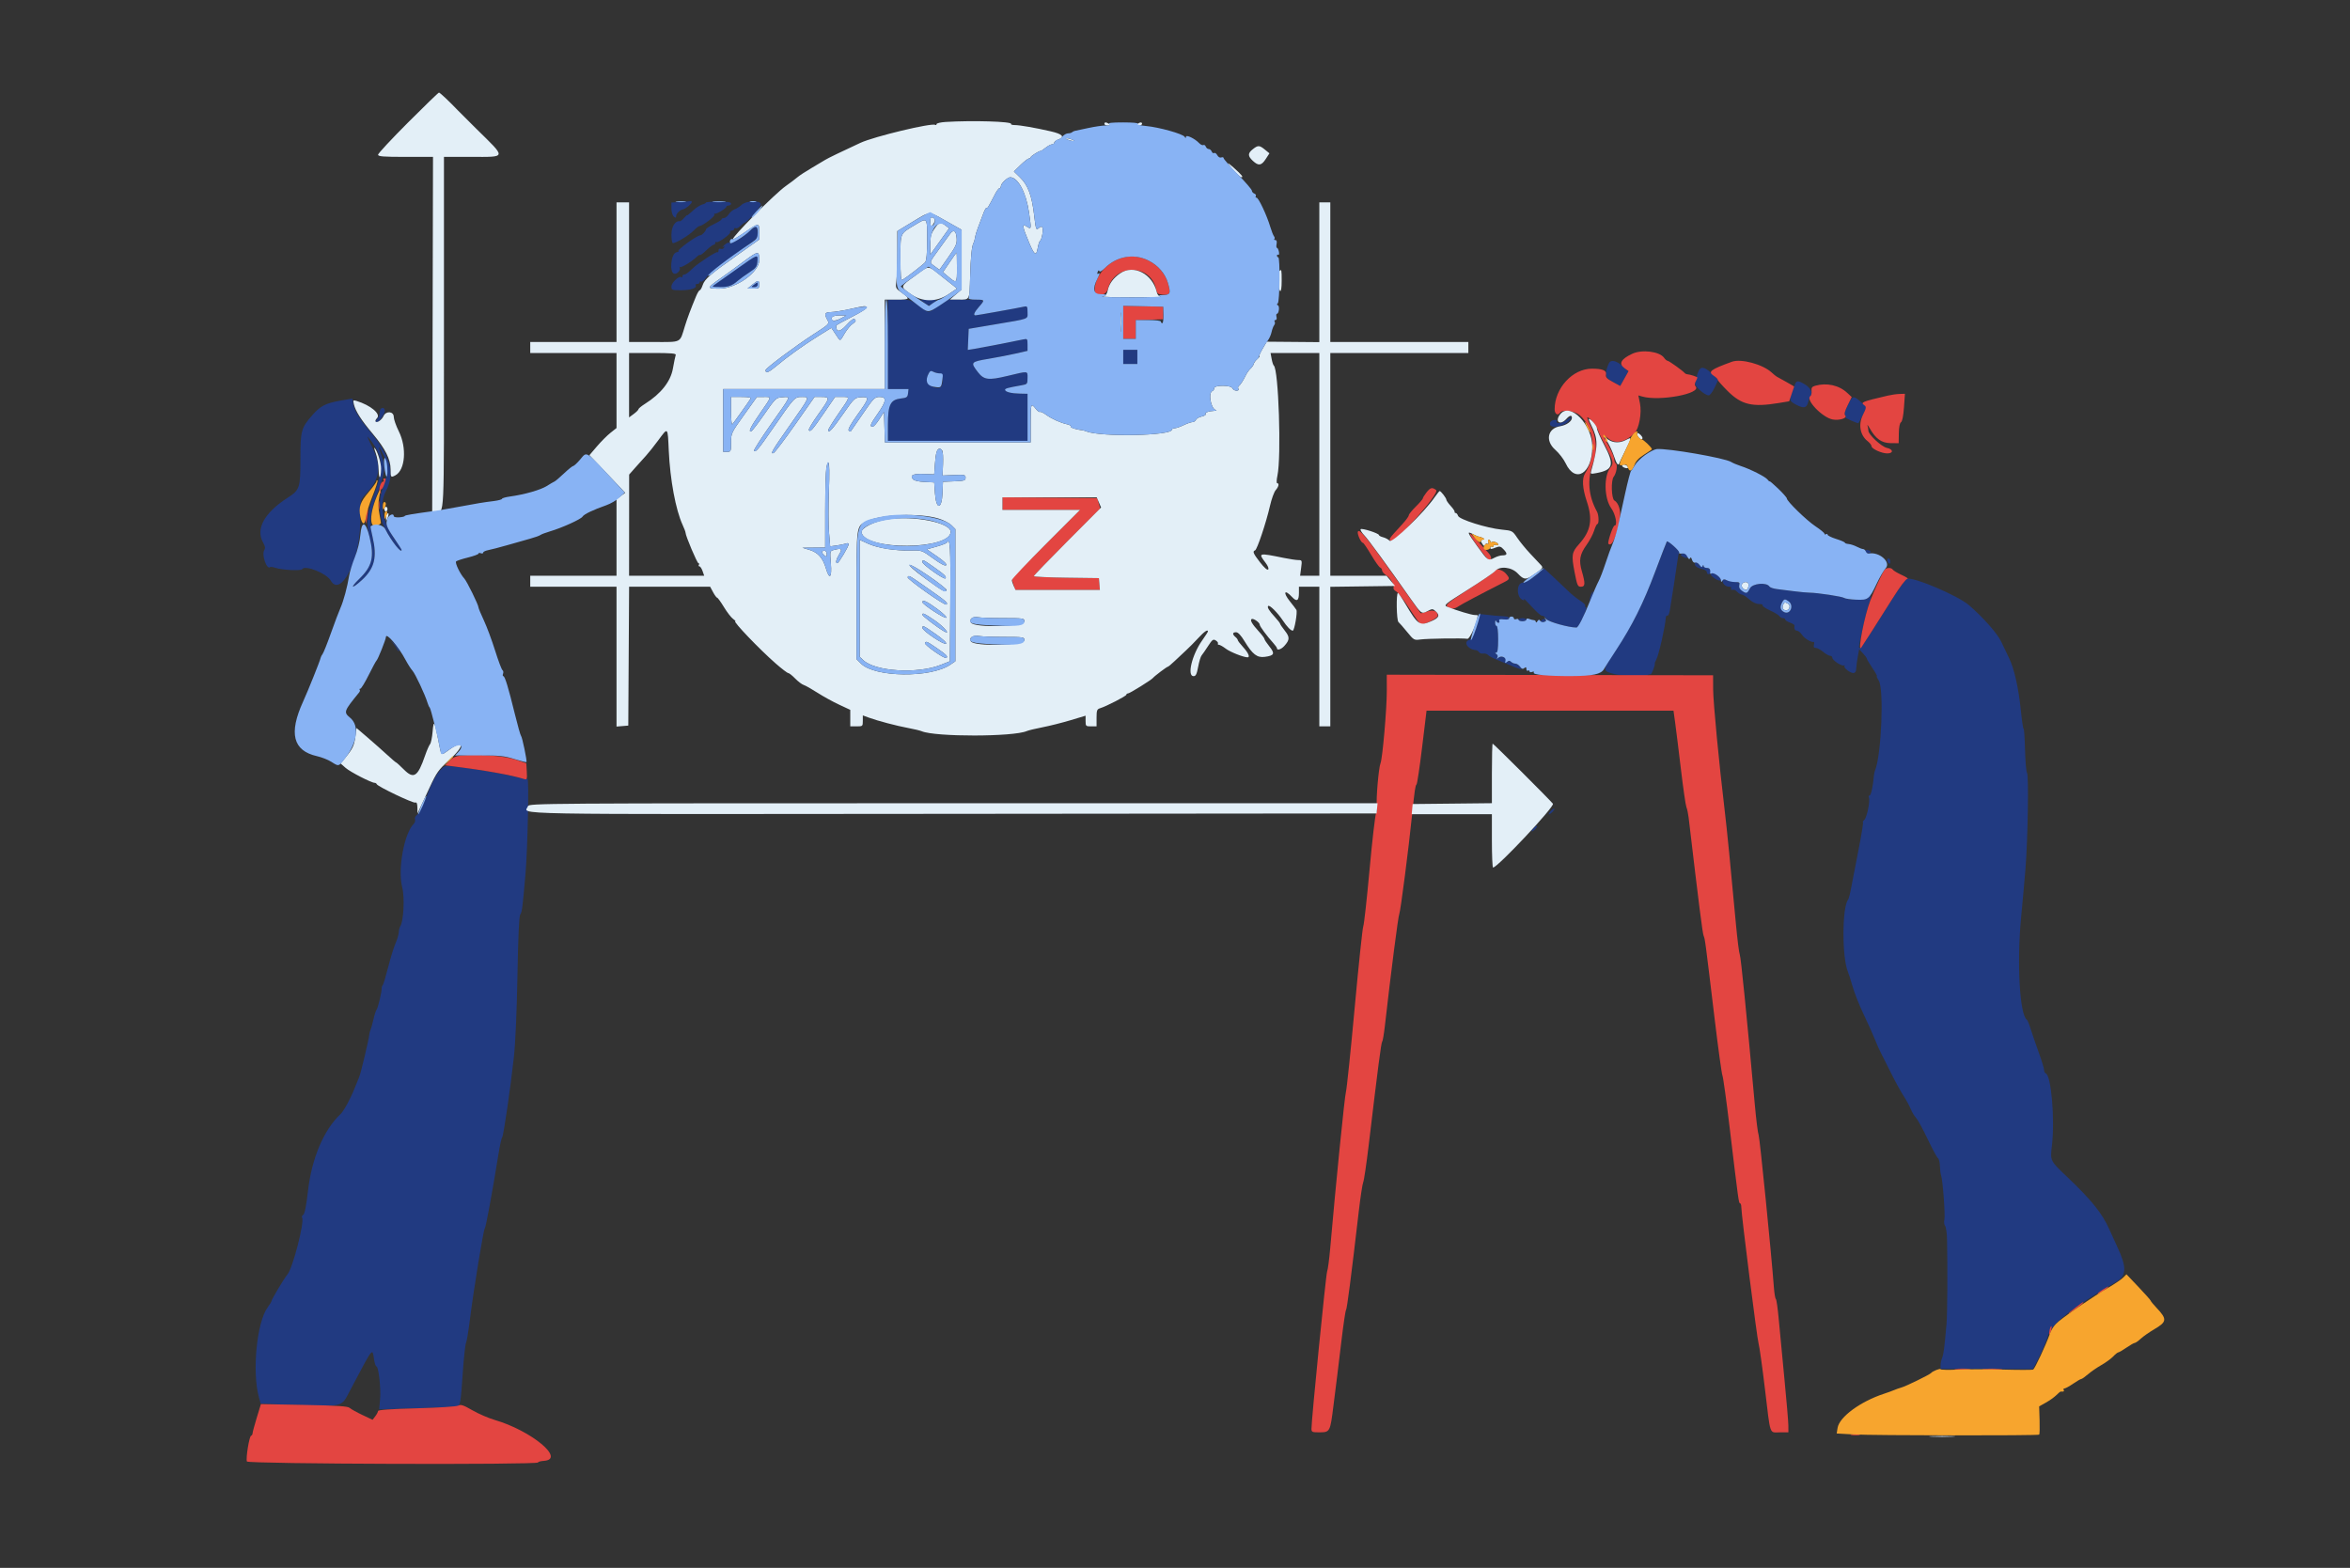 <svg id="svg" version="1.1" xmlns="http://www.w3.org/2000/svg" xmlns:xlink="http://www.w3.org/1999/xlink" width="400" height="266.862" viewBox="0, 0, 400,266.862"><rect x="0" y="0" width="400" height="266.862" fill="#333333" stroke="none"/><g id="svgg"><path id="path0" d="M115.821 34.376 L 114.286 34.473 114.286 35.495 C 114.286 36.077,114.458 36.660,114.686 36.849 C 115.012 37.119,115.087 37.107,115.087 36.781 C 115.087 36.342,115.747 35.700,116.278 35.622 C 116.692 35.561,117.757 34.671,117.757 34.387 C 117.757 34.272,117.667 34.202,117.557 34.229 C 117.447 34.257,116.666 34.323,115.821 34.376 M120.160 34.484 C 120.160 34.578,119.868 34.728,119.511 34.818 C 119.154 34.908,118.433 35.385,117.909 35.880 C 117.385 36.374,116.956 36.716,116.956 36.640 C 116.956 36.563,116.725 36.767,116.442 37.093 C 116.160 37.419,115.829 37.671,115.708 37.654 C 114.922 37.545,114.286 38.575,114.286 39.957 C 114.286 40.744,114.400 41.389,114.539 41.389 C 115.072 41.389,117.329 40.021,118.062 39.254 C 118.484 38.813,118.959 38.451,119.118 38.451 C 119.598 38.451,121.756 36.787,121.601 36.536 C 121.521 36.407,121.555 36.332,121.676 36.370 C 121.969 36.460,123.632 35.456,123.632 35.189 C 123.632 35.074,123.812 34.980,124.032 34.980 C 124.252 34.980,124.432 34.830,124.432 34.646 C 124.432 34.407,123.826 34.312,122.296 34.312 C 121.121 34.312,120.160 34.390,120.160 34.484 M126.207 34.880 C 125.871 35.193,125.344 35.528,125.038 35.625 C 124.731 35.722,124.287 36.098,124.050 36.459 C 123.813 36.820,123.442 37.116,123.225 37.116 C 123.008 37.116,122.830 37.208,122.830 37.320 C 122.830 37.432,122.230 37.809,121.495 38.158 C 120.761 38.507,120.160 38.904,120.160 39.041 C 120.160 39.337,119.481 40.053,119.201 40.053 C 118.624 40.053,115.000 42.697,115.504 42.750 C 115.642 42.765,115.454 42.860,115.087 42.962 C 114.226 43.200,113.905 46.259,114.708 46.567 C 115.203 46.757,115.940 45.977,115.688 45.530 C 115.604 45.382,115.630 45.346,115.745 45.450 C 115.948 45.633,117.842 44.470,118.640 43.672 C 118.854 43.458,119.084 43.338,119.151 43.406 C 119.218 43.473,119.707 43.107,120.238 42.592 C 120.768 42.077,121.328 41.656,121.482 41.656 C 121.636 41.656,121.762 41.515,121.762 41.344 C 121.762 41.173,121.838 41.108,121.930 41.200 C 122.177 41.447,124.470 39.797,124.289 39.503 C 124.204 39.365,124.321 39.252,124.550 39.252 C 124.779 39.252,124.967 39.125,124.967 38.970 C 124.967 38.814,125.082 38.758,125.224 38.846 C 125.365 38.933,125.726 38.760,126.025 38.461 C 126.324 38.162,126.638 37.917,126.722 37.917 C 127.099 37.917,129.506 35.209,129.506 34.785 C 129.506 34.047,127.029 34.118,126.207 34.880 M128.171 38.896 C 127.804 39.148,127.443 39.433,127.370 39.529 C 126.884 40.161,124.461 41.577,124.241 41.357 C 124.076 41.193,123.752 41.304,123.340 41.665 C 122.987 41.976,122.866 42.142,123.072 42.035 C 123.327 41.902,123.383 41.944,123.245 42.167 C 123.134 42.346,122.875 42.429,122.670 42.350 C 122.444 42.263,122.296 42.379,122.296 42.643 C 122.296 42.883,122.222 43.006,122.132 42.915 C 121.965 42.748,118.808 44.798,117.970 45.617 C 117.161 46.408,116.717 46.729,116.433 46.729 C 116.280 46.729,116.155 46.869,116.155 47.040 C 116.155 47.212,116.078 47.275,115.985 47.182 C 115.643 46.840,114.286 48.092,114.286 48.750 C 114.286 49.366,114.368 49.399,115.905 49.399 C 117.568 49.399,118.694 49.034,118.416 48.585 C 118.330 48.445,118.447 48.331,118.676 48.331 C 118.905 48.331,119.092 48.204,119.092 48.048 C 119.092 47.893,119.206 47.836,119.346 47.922 C 119.485 48.008,119.874 47.707,120.211 47.252 C 120.765 46.502,122.553 45.088,126.517 42.264 C 129.115 40.414,129.019 40.527,128.925 39.440 L 128.838 38.436 128.171 38.896 M125.488 45.735 C 123.792 46.943,122.109 48.135,121.749 48.384 C 121.097 48.836,121.099 48.837,122.514 48.851 C 123.991 48.866,124.591 48.654,125.627 47.753 C 125.965 47.460,126.826 46.838,127.540 46.371 C 128.663 45.638,128.850 45.389,128.921 44.524 C 129.031 43.206,129.050 43.199,125.488 45.735 M128.320 48.473 C 127.814 48.856,127.815 48.865,128.387 48.865 C 128.729 48.865,128.972 48.699,128.972 48.465 C 128.972 47.981,128.970 47.981,128.320 48.473 M151.135 58.611 L 151.135 66.222 152.888 66.222 L 154.642 66.222 154.557 66.956 C 154.483 67.604,154.339 67.706,153.331 67.824 C 151.551 68.032,151.139 68.871,151.137 72.296 L 151.135 75.033 163.017 75.033 L 174.900 75.033 174.900 71.028 L 174.900 67.023 173.632 66.996 C 172.095 66.964,171.128 66.715,171.137 66.355 C 171.143 66.102,171.568 65.981,173.899 65.572 C 174.861 65.403,174.900 65.355,174.900 64.319 C 174.900 63.095,175.119 63.115,171.429 63.996 C 168.220 64.763,167.470 64.662,166.444 63.330 C 165.153 61.654,165.209 61.586,168.291 61.066 C 169.796 60.813,171.899 60.405,172.964 60.160 L 174.900 59.715 174.900 58.666 C 174.900 57.661,174.868 57.623,174.166 57.771 C 172.154 58.195,166.887 59.214,165.876 59.374 L 164.728 59.556 164.807 57.763 L 164.887 55.970 169.292 55.225 C 175.408 54.191,174.900 54.381,174.900 53.127 C 174.900 52.158,174.845 52.072,174.299 52.194 C 173.340 52.410,166.291 53.672,166.045 53.672 C 165.616 53.672,165.827 53.150,166.622 52.244 C 167.732 50.979,167.771 51.001,164.419 51.002 L 161.415 51.003 159.813 52.069 C 157.871 53.362,158.163 53.362,156.443 52.069 C 155.088 51.051,154.930 51.001,153.078 51.001 L 151.135 51.001 151.135 58.611 M157.365 51.548 C 158.022 52.064,158.096 52.070,158.736 51.650 C 159.659 51.045,159.612 51.001,158.041 51.001 L 156.670 51.001 157.365 51.548 M191.188 60.748 L 191.188 61.949 192.390 61.949 L 193.591 61.949 193.591 60.748 L 193.591 59.546 192.390 59.546 L 191.188 59.546 191.188 60.748 M273.827 61.883 C 273.058 63.720,273.180 64.276,274.514 65.002 L 275.785 65.694 276.476 64.458 L 277.167 63.221 276.182 62.318 C 275.104 61.331,274.133 61.151,273.827 61.883 M289.175 63.038 C 289.004 63.357,288.831 63.873,288.789 64.185 C 288.748 64.498,288.633 64.948,288.534 65.186 C 288.338 65.656,290.135 67.290,290.847 67.290 C 291.058 67.290,291.507 66.700,291.844 65.980 L 292.458 64.670 291.529 63.740 C 290.286 62.498,289.577 62.286,289.175 63.038 M159.964 63.551 C 160.522 63.551,160.643 65.347,160.121 65.870 C 159.597 66.393,157.810 65.601,157.810 64.845 C 157.810 63.613,158.258 62.953,158.872 63.281 C 159.150 63.430,159.641 63.551,159.964 63.551 M305.560 65.354 C 305.469 65.611,305.233 66.226,305.034 66.722 C 304.495 68.066,304.572 68.295,305.767 68.905 C 307.056 69.563,307.530 69.452,307.773 68.436 C 307.871 68.026,308.064 67.546,308.203 67.369 C 308.606 66.857,308.189 66.026,307.231 65.434 C 306.148 64.764,305.774 64.746,305.560 65.354 M314.494 68.991 C 313.972 70.056,313.868 70.504,314.092 70.727 C 314.257 70.893,314.278 71.031,314.139 71.034 C 313.999 71.037,314.414 71.280,315.060 71.573 C 315.706 71.866,316.277 72.063,316.329 72.011 C 316.381 71.959,316.722 71.328,317.086 70.608 L 317.749 69.299 316.770 68.428 C 315.473 67.274,315.318 67.312,314.494 68.991 M57.797 68.214 C 55.411 68.647,54.530 69.109,53.195 70.625 C 51.266 72.817,51.135 73.292,51.135 78.104 C 51.135 83.069,51.031 83.385,48.949 84.726 C 44.972 87.288,43.469 90.049,44.793 92.362 C 45.146 92.979,45.191 93.294,44.975 93.652 C 44.501 94.440,45.430 97.071,45.986 96.515 C 46.053 96.448,46.458 96.508,46.886 96.649 C 48.047 97.030,51.242 97.188,51.436 96.874 C 51.907 96.112,55.598 97.584,56.297 98.814 C 57.959 101.735,61.259 95.378,61.294 89.186 C 61.320 84.741,61.211 85.227,62.495 83.824 C 64.682 81.434,64.934 79.363,63.419 76.235 C 62.342 74.013,62.342 74.014,62.983 74.811 C 65.134 77.488,65.340 79.753,63.798 83.796 C 62.476 87.262,62.267 88.972,62.878 91.313 C 63.763 94.703,63.361 96.376,61.141 98.538 C 59.481 100.155,59.866 100.320,61.595 98.732 C 63.788 96.718,64.219 94.923,63.388 91.270 C 62.808 88.720,62.995 87.191,64.311 83.731 C 65.549 80.473,65.653 79.389,64.912 77.439 C 64.247 75.688,64.469 75.725,65.297 77.503 C 66.130 79.293,66.123 80.455,65.265 82.704 C 64.391 84.995,64.447 87.821,65.404 89.720 C 66.588 92.068,68.358 94.370,68.358 93.560 C 68.358 93.470,67.936 92.822,67.421 92.119 C 65.109 88.971,64.478 85.861,65.687 83.578 C 67.277 80.572,66.494 77.639,62.976 73.431 C 61.031 71.105,60.096 69.486,60.086 68.425 C 60.083 68.094,59.990 67.835,59.880 67.848 C 59.770 67.861,58.832 68.026,57.797 68.214 M64.798 69.604 C 64.700 69.702,64.619 70.023,64.619 70.317 C 64.619 70.612,64.421 71.072,64.178 71.341 C 63.788 71.771,63.785 71.829,64.151 71.829 C 64.630 71.829,65.649 70.246,65.486 69.755 C 65.365 69.393,65.073 69.328,64.798 69.604 M266.443 71.613 C 265.773 72.136,264.671 72.127,264.995 71.603 C 265.073 71.476,264.841 71.429,264.478 71.498 C 264.037 71.583,263.818 71.802,263.818 72.162 C 263.818 72.981,266.031 72.675,266.981 71.725 C 267.809 70.897,267.456 70.824,266.443 71.613 M281.860 96.996 C 279.853 102.405,277.739 106.633,274.991 110.739 C 272.686 114.181,272.686 114.171,274.812 114.742 C 275.802 115.009,279.839 115.147,280.329 114.931 C 280.574 114.823,280.856 114.751,280.956 114.771 C 281.133 114.806,281.750 113.217,281.663 112.951 C 281.638 112.877,281.764 112.546,281.942 112.214 C 282.356 111.440,283.435 106.663,283.544 105.124 C 283.563 104.859,283.683 104.706,283.811 104.785 C 283.939 104.865,284.122 104.481,284.217 103.933 C 284.515 102.211,285.425 96.306,285.551 95.269 C 285.617 94.723,285.738 94.170,285.819 94.039 C 285.941 93.842,284.105 92.123,283.772 92.123 C 283.715 92.123,282.854 94.316,281.860 96.996 M317.490 93.734 C 317.490 94.117,318.056 94.334,318.332 94.058 C 318.502 93.887,318.402 93.746,318.042 93.652 C 317.738 93.573,317.490 93.610,317.490 93.734 M286.279 94.240 C 285.986 94.421,286.032 94.535,286.502 94.786 C 287.225 95.173,287.562 94.925,287.034 94.396 C 286.791 94.154,286.512 94.096,286.279 94.240 M321.232 95.260 C 321.244 95.846,321.754 96.234,321.758 95.661 C 321.761 95.330,321.642 95.060,321.495 95.060 C 321.348 95.060,321.230 95.150,321.232 95.260 M288.599 95.735 C 288.227 96.108,288.739 96.654,289.612 96.818 C 290.127 96.915,290.521 97.149,290.521 97.359 C 290.521 97.741,290.843 97.853,291.125 97.571 C 291.418 97.278,291.004 96.662,290.514 96.662 C 290.249 96.662,289.971 96.512,289.896 96.328 C 289.796 96.080,289.756 96.088,289.741 96.358 C 289.727 96.592,289.552 96.514,289.248 96.139 C 288.989 95.819,288.697 95.638,288.599 95.735 M261.782 97.644 C 260.804 98.498,259.727 99.127,259.156 99.177 C 258.074 99.271,258.108 101.701,259.197 102.119 C 259.441 102.213,259.508 102.147,259.386 101.933 C 259.282 101.751,259.887 102.354,260.730 103.272 C 261.574 104.191,262.363 104.881,262.485 104.805 C 262.608 104.730,262.938 104.961,263.220 105.320 C 263.663 105.883,266.863 106.809,268.366 106.809 C 268.722 106.809,270.276 103.488,269.969 103.385 C 269.815 103.334,269.751 103.193,269.826 103.071 C 269.902 102.949,269.512 102.571,268.960 102.231 C 268.409 101.891,267.467 101.129,266.868 100.539 C 266.268 99.949,265.112 98.853,264.298 98.103 L 262.817 96.740 261.782 97.644 M291.204 97.704 C 291.122 97.837,291.446 98.193,291.923 98.496 C 292.958 99.153,293.324 98.707,292.358 97.964 C 291.637 97.410,291.417 97.360,291.204 97.704 M324.613 98.515 C 324.360 98.604,323.205 100.176,322.045 102.008 C 320.886 103.841,319.237 106.450,318.380 107.806 C 317.040 109.929,316.422 110.668,316.422 110.151 C 316.422 109.488,317.878 103.267,318.194 102.582 C 318.608 101.683,318.469 101.017,318.018 101.743 C 317.750 102.176,314.462 102.200,313.911 101.773 C 313.600 101.532,309.359 100.886,308.011 100.875 C 307.570 100.871,306.368 100.760,305.340 100.628 C 304.312 100.497,302.996 100.329,302.416 100.256 C 301.835 100.183,301.278 99.990,301.177 99.827 C 300.707 99.066,298.301 99.287,297.864 100.132 C 297.390 101.049,297.264 101.086,296.479 100.536 C 296.119 100.284,295.959 99.951,296.042 99.632 C 296.152 99.213,295.998 99.105,295.150 99.005 C 294.587 98.939,293.915 98.792,293.658 98.680 C 293.337 98.539,293.191 98.592,293.191 98.850 C 293.191 99.376,293.740 99.866,294.328 99.866 C 294.601 99.866,294.750 99.987,294.660 100.134 C 294.515 100.367,294.645 100.428,295.203 100.391 C 295.282 100.386,295.531 100.566,295.756 100.792 C 295.982 101.017,296.316 101.202,296.500 101.202 C 296.683 101.202,297.237 101.562,297.730 102.003 C 298.287 102.499,298.920 102.804,299.396 102.804 C 299.819 102.804,300.102 102.905,300.025 103.030 C 299.949 103.154,300.512 103.543,301.278 103.895 C 302.044 104.246,302.766 104.685,302.884 104.870 C 303.001 105.055,303.272 105.207,303.485 105.207 C 303.698 105.207,303.872 105.315,303.872 105.448 C 303.872 105.580,304.234 105.815,304.677 105.969 C 305.120 106.124,305.466 106.346,305.446 106.463 C 305.353 107.018,305.509 107.343,305.868 107.343 C 306.085 107.343,306.467 107.654,306.716 108.035 C 307.122 108.654,308.262 109.354,308.718 109.265 C 308.813 109.246,308.829 109.467,308.753 109.755 C 308.656 110.127,308.750 110.280,309.076 110.280 C 309.329 110.280,309.893 110.581,310.329 110.948 C 310.765 111.315,311.293 111.615,311.502 111.615 C 311.711 111.615,311.883 111.766,311.883 111.949 C 311.884 112.364,313.397 113.383,313.832 113.262 C 314.008 113.213,314.066 113.259,313.961 113.364 C 313.715 113.611,314.905 114.553,315.463 114.553 C 315.697 114.553,315.903 114.342,315.922 114.085 C 315.987 113.192,316.078 112.507,316.266 111.509 L 316.454 110.504 317.106 111.207 C 317.464 111.594,317.757 111.996,317.757 112.100 C 317.757 112.205,318.181 112.919,318.699 113.688 C 319.217 114.458,319.563 115.087,319.469 115.087 C 319.375 115.087,319.515 115.417,319.780 115.821 C 320.700 117.222,320.247 128.475,319.165 131.108 C 319.075 131.328,318.981 131.749,318.958 132.043 C 318.819 133.768,318.471 135.381,318.237 135.381 C 318.089 135.381,318.036 135.560,318.120 135.780 C 318.345 136.366,317.746 139.204,317.325 139.546 C 317.127 139.707,317.027 139.902,317.103 139.978 C 317.179 140.054,316.827 142.205,316.321 144.758 C 315.814 147.311,315.259 150.180,315.086 151.135 C 314.914 152.089,314.678 152.991,314.562 153.138 C 313.528 154.448,313.518 163.033,314.548 165.421 C 314.675 165.714,315.037 166.856,315.354 167.957 C 315.670 169.059,316.533 171.222,317.272 172.764 C 318.010 174.306,318.846 176.168,319.131 176.903 C 319.415 177.637,319.853 178.627,320.104 179.104 C 320.355 179.580,321.140 181.142,321.849 182.575 C 322.557 184.008,323.528 185.781,324.005 186.515 C 324.483 187.250,325.040 188.271,325.244 188.785 C 325.448 189.299,325.845 189.960,326.128 190.254 C 326.410 190.547,327.299 192.170,328.102 193.858 C 328.906 195.547,329.697 197.013,329.861 197.115 C 330.025 197.218,330.176 197.818,330.197 198.450 C 330.218 199.082,330.304 199.780,330.388 200.000 C 330.675 200.747,331.135 206.878,330.957 207.583 C 330.860 207.974,330.912 208.442,331.077 208.640 C 331.239 208.836,331.390 209.886,331.412 210.973 C 331.514 215.899,331.465 223.789,331.323 225.367 C 330.945 229.577,330.835 230.421,330.579 231.095 C 330.430 231.488,330.307 232.073,330.308 232.394 L 330.308 232.977 338.169 233.001 L 346.030 233.025 347.067 230.998 C 347.637 229.884,348.320 228.247,348.585 227.360 C 349.193 225.321,352.467 222.734,360.278 218.121 C 361.990 217.110,362.010 215.645,360.361 212.152 C 360.014 211.416,359.425 210.125,359.054 209.283 C 357.842 206.539,356.029 204.281,351.838 200.296 C 348.920 197.521,348.960 197.605,349.269 194.915 C 349.785 190.424,349.138 183.002,348.203 182.690 C 348.053 182.640,347.931 182.382,347.931 182.117 C 347.931 181.852,347.501 180.450,346.975 179.002 C 346.450 177.554,345.836 175.768,345.611 175.033 C 345.386 174.299,345.111 173.638,345.000 173.565 C 343.773 172.755,343.277 163.846,344.025 156.075 C 344.279 153.431,344.613 149.706,344.767 147.797 C 345.159 142.918,345.336 131.922,345.028 131.548 C 344.890 131.379,344.735 129.602,344.685 127.598 C 344.634 125.594,344.526 123.995,344.445 124.044 C 344.363 124.093,344.154 122.708,343.980 120.967 C 343.596 117.127,342.842 113.771,341.966 111.999 C 341.608 111.274,341.003 110.014,340.623 109.198 C 339.982 107.825,337.542 105.067,335.136 102.995 C 333.243 101.366,325.673 98.143,324.613 98.515 M270.747 101.372 C 270.600 101.760,270.529 102.126,270.589 102.187 C 270.650 102.247,270.827 101.930,270.983 101.482 C 271.331 100.486,271.121 100.389,270.747 101.372 M304.473 102.374 C 305.424 103.096,304.680 104.714,303.650 104.163 C 303.015 103.823,302.922 103.314,303.347 102.519 C 303.670 101.916,303.840 101.894,304.473 102.374 M251.711 104.819 C 251.961 105.470,250.720 108.732,250.167 108.877 C 248.983 109.186,249.770 110.526,251.213 110.655 C 251.403 110.672,251.646 110.828,251.753 111.002 C 251.861 111.176,252.186 111.284,252.477 111.241 C 252.767 111.198,253.124 111.304,253.271 111.475 C 253.418 111.646,254.079 112.004,254.740 112.271 C 255.401 112.538,256.304 112.912,256.746 113.103 C 258.252 113.752,259.012 114.006,259.012 113.859 C 259.012 113.557,258.233 112.951,257.845 112.951 C 257.623 112.951,257.362 112.822,257.265 112.665 C 257.168 112.508,256.921 112.445,256.715 112.523 C 256.509 112.603,256.342 112.505,256.342 112.306 C 256.342 111.825,255.404 111.599,254.990 111.980 C 254.740 112.211,254.711 112.196,254.868 111.919 C 254.991 111.704,254.925 111.461,254.707 111.323 C 254.441 111.154,254.431 111.088,254.673 111.086 C 254.913 111.083,255.007 110.447,255.007 108.812 C 255.007 107.477,254.897 106.542,254.740 106.542 C 254.593 106.542,254.482 106.272,254.494 105.941 C 254.505 105.611,254.575 105.491,254.649 105.674 C 254.724 105.858,254.907 106.008,255.057 106.008 C 255.208 106.008,255.272 105.853,255.199 105.665 C 255.103 105.415,255.314 105.350,255.972 105.427 C 256.519 105.491,256.876 105.416,256.876 105.236 C 256.876 105.073,256.605 104.929,256.275 104.915 C 255.313 104.875,253.618 104.723,252.554 104.581 C 251.791 104.480,251.601 104.533,251.711 104.819 M258.478 105.474 C 258.478 105.621,258.778 105.741,259.146 105.741 C 259.513 105.741,259.813 105.621,259.813 105.474 C 259.813 105.327,259.513 105.207,259.146 105.207 C 258.778 105.207,258.478 105.327,258.478 105.474 M262.478 105.477 C 261.946 105.806,262.342 106.114,262.898 105.802 C 263.148 105.662,263.242 105.479,263.106 105.395 C 262.970 105.311,262.687 105.348,262.478 105.477 M66.838 109.403 C 67.205 109.875,67.561 110.415,67.628 110.604 C 67.696 110.793,67.827 110.878,67.921 110.792 C 68.014 110.706,67.659 110.166,67.131 109.591 C 66.504 108.908,66.403 108.843,66.838 109.403 M74.986 131.035 C 74.150 131.927,73.502 133.186,72.373 136.113 C 71.907 137.323,71.290 138.478,71.003 138.679 C 70.703 138.889,70.548 139.215,70.637 139.448 C 70.722 139.669,70.626 140.017,70.424 140.219 C 68.773 141.874,67.668 148.008,68.470 151.069 C 68.908 152.741,68.690 156.900,68.125 157.667 C 68.012 157.819,67.900 158.279,67.874 158.688 C 67.849 159.097,67.601 159.939,67.324 160.557 C 67.046 161.176,66.482 163.004,66.070 164.619 C 65.657 166.235,65.241 167.617,65.144 167.690 C 65.047 167.764,64.967 168.004,64.967 168.224 C 64.968 168.912,64.348 171.512,64.113 171.811 C 63.989 171.968,63.737 172.757,63.551 173.565 C 63.366 174.372,63.147 175.148,63.066 175.289 C 62.984 175.430,62.890 175.797,62.857 176.106 C 62.758 177.039,61.398 182.739,61.138 183.311 C 61.005 183.605,60.662 184.446,60.377 185.180 C 59.673 186.992,58.530 189.089,57.948 189.636 C 55.127 192.287,53.068 197.136,52.434 202.622 C 52.133 205.234,51.861 206.614,51.619 206.759 C 51.420 206.878,51.330 207.094,51.419 207.238 C 51.870 207.968,49.814 215.917,48.908 216.943 C 48.388 217.533,46.195 221.211,46.195 221.493 C 46.195 221.587,45.910 222.047,45.561 222.514 C 43.712 224.993,42.880 233.514,44.068 237.809 L 44.370 238.903 48.954 239.077 C 58.782 239.450,58.014 239.629,59.629 236.582 C 63.659 228.983,63.338 229.390,63.678 231.442 C 63.781 232.066,63.960 232.577,64.076 232.577 C 64.441 232.577,64.863 236.372,64.697 238.161 L 64.537 239.874 70.960 239.699 C 74.493 239.602,77.576 239.449,77.813 239.358 C 78.364 239.147,78.402 238.921,78.778 233.531 C 78.951 231.045,79.194 228.822,79.316 228.591 C 79.439 228.360,79.733 226.609,79.970 224.700 C 80.594 219.666,82.295 209.235,82.517 209.079 C 82.690 208.957,83.785 203.016,84.853 196.395 C 85.090 194.927,85.368 193.665,85.470 193.591 C 85.688 193.435,86.846 185.529,87.464 179.973 C 87.731 177.573,87.964 172.284,88.076 166.058 C 88.196 159.400,88.357 155.890,88.552 155.645 C 88.847 155.274,88.945 154.511,89.446 148.719 C 89.817 144.422,90.069 132.361,89.784 132.537 C 89.656 132.616,88.653 132.451,87.556 132.170 C 85.480 131.638,80.080 130.736,77.293 130.456 C 75.776 130.303,75.639 130.337,74.986 131.035 M263.953 138.049 C 263.687 138.344,263.556 138.585,263.663 138.585 C 263.944 138.585,264.705 137.780,264.561 137.636 C 264.493 137.569,264.220 137.754,263.953 138.049 M261.016 140.986 C 260.750 141.281,260.619 141.522,260.725 141.522 C 261.007 141.522,261.768 140.718,261.623 140.573 C 261.556 140.506,261.283 140.692,261.016 140.986 " stroke="none" fill="#213a81" fill-rule="evenodd"></path><path id="path1" d="M191.455 43.769 C 188.761 44.329,186.521 46.681,186.322 49.159 C 186.207 50.579,188.222 50.564,188.590 49.142 C 189.710 44.819,195.898 44.886,196.778 49.230 C 196.923 49.942,197.081 50.080,197.840 50.153 C 199.151 50.280,199.319 49.949,198.818 48.226 C 197.931 45.175,194.547 43.126,191.455 43.769 M191.188 54.865 L 191.188 57.677 192.256 57.677 L 193.324 57.677 193.324 56.085 L 193.324 54.493 195.661 54.416 L 197.997 54.339 197.997 53.271 L 197.997 52.203 194.593 52.128 L 191.188 52.053 191.188 54.865 M277.837 60.210 C 275.889 61.124,275.469 61.906,276.516 62.669 L 277.198 63.165 276.492 64.430 L 275.785 65.694 274.516 65.003 C 273.472 64.435,273.267 64.204,273.362 63.703 C 273.487 63.050,272.731 62.750,270.959 62.750 C 267.669 62.750,264.619 66.078,264.619 69.667 C 264.619 70.483,265.186 70.822,265.554 70.227 C 265.901 69.666,268.014 69.930,268.858 70.640 C 271.394 72.774,271.837 77.410,269.806 80.565 C 269.243 81.441,269.342 83.102,270.093 85.339 C 271.137 88.446,270.787 90.367,268.770 92.616 C 267.534 93.993,267.455 94.482,268.004 97.335 C 268.447 99.637,268.546 99.866,269.092 99.866 C 269.829 99.867,269.864 99.335,269.263 97.269 C 268.713 95.378,268.889 94.368,270.050 92.753 C 270.564 92.037,271.144 90.942,271.339 90.319 C 271.533 89.695,271.783 89.186,271.894 89.186 C 272.183 89.186,272.144 87.664,271.842 87.113 C 270.345 84.384,270.126 81.659,271.173 78.772 C 271.902 76.759,271.769 74.460,270.814 72.608 C 270.365 71.739,270.088 71.028,270.196 71.028 C 270.556 71.028,271.766 72.485,271.969 73.164 C 272.079 73.531,272.694 74.828,273.334 76.046 C 274.589 78.432,274.697 78.901,274.136 79.552 C 272.958 80.919,273.024 84.805,274.254 86.503 C 274.990 87.519,275.362 89.453,274.822 89.453 C 274.539 89.453,273.565 92.346,273.777 92.557 C 274.374 93.155,275.239 91.203,275.726 88.157 C 275.921 86.937,275.497 85.584,274.798 85.192 C 274.282 84.903,274.185 81.748,274.673 81.144 C 275.128 80.581,275.375 79.116,275.049 78.915 C 274.894 78.819,274.766 78.487,274.766 78.177 C 274.766 77.868,274.346 76.849,273.832 75.914 C 272.690 73.837,272.681 73.736,273.719 74.609 C 274.934 75.632,276.645 75.291,278.226 73.710 C 278.996 72.940,279.476 70.274,279.139 68.633 L 278.867 67.303 279.554 67.497 C 282.507 68.329,289.625 66.995,288.631 65.796 C 288.431 65.555,288.432 65.297,288.633 64.921 C 288.790 64.628,288.919 64.333,288.919 64.265 C 288.919 64.139,287.652 63.726,287.183 63.700 C 287.036 63.692,286.856 63.609,286.782 63.517 C 286.476 63.132,284.088 61.415,283.858 61.415 C 283.721 61.415,283.444 61.181,283.243 60.894 C 282.489 59.816,279.485 59.437,277.837 60.210 M294.793 61.571 C 291.098 62.918,290.646 63.271,291.722 63.976 C 292.089 64.217,292.390 64.520,292.390 64.650 C 292.390 64.779,293.149 65.641,294.078 66.565 C 296.432 68.907,298.268 69.337,302.752 68.597 L 304.539 68.302 304.966 67.039 L 305.392 65.777 304.034 64.998 C 303.286 64.569,302.576 64.177,302.456 64.125 C 302.336 64.073,301.932 63.747,301.558 63.401 C 300.050 62.003,296.352 61.003,294.793 61.571 M308.945 65.665 C 308.423 65.815,308.294 66.008,308.351 66.553 C 308.392 66.936,308.302 67.326,308.151 67.419 C 307.236 67.984,310.170 71.065,311.939 71.397 C 313.082 71.611,314.520 71.155,314.082 70.717 C 313.872 70.507,313.985 70.030,314.489 69.002 L 315.188 67.578 314.418 66.865 C 313.006 65.556,310.920 65.099,308.945 65.665 M321.362 67.328 C 316.838 68.387,316.645 68.467,317.353 68.996 C 317.697 69.253,317.661 69.470,317.081 70.635 C 316.284 72.235,316.611 74.075,317.867 75.063 C 318.247 75.362,318.558 75.755,318.558 75.938 C 318.558 76.387,320.260 77.170,321.237 77.170 C 322.331 77.170,322.274 76.463,321.162 76.228 C 320.249 76.035,318.024 73.963,318.024 73.306 C 318.024 73.105,317.957 72.721,317.875 72.452 C 317.793 72.183,317.962 72.383,318.251 72.897 C 319.256 74.683,320.280 75.410,321.807 75.423 L 323.176 75.434 323.203 73.755 C 323.221 72.701,323.359 71.997,323.575 71.864 C 323.789 71.732,323.980 70.780,324.082 69.337 L 324.245 67.023 323.337 67.050 C 322.838 67.065,321.949 67.190,321.362 67.328 M65.287 81.709 C 65.378 81.856,65.337 81.976,65.195 81.976 C 64.775 81.976,64.369 83.448,64.672 83.873 C 64.879 84.165,64.904 84.144,64.787 83.778 C 64.704 83.521,64.741 83.311,64.869 83.311 C 64.997 83.311,65.233 82.933,65.394 82.470 C 65.753 81.440,65.753 81.442,65.405 81.442 C 65.249 81.442,65.196 81.562,65.287 81.709 M242.790 83.835 C 242.460 84.254,242.189 84.698,242.188 84.822 C 242.186 84.946,241.646 85.577,240.986 86.225 C 240.326 86.873,239.786 87.545,239.786 87.718 C 239.786 87.891,239.276 88.586,238.652 89.262 C 236.365 91.740,236.284 91.861,236.777 92.050 C 237.619 92.373,245.132 83.904,244.448 83.403 C 243.754 82.896,243.474 82.969,242.790 83.835 M170.628 85.710 L 170.628 86.782 177.234 86.782 L 183.841 86.782 178.004 92.624 L 172.166 98.466 172.486 99.433 L 172.805 100.401 180.010 100.401 L 187.215 100.401 187.132 99.399 L 187.049 98.398 181.509 98.326 C 178.461 98.286,175.968 98.167,175.968 98.061 C 175.968 97.955,178.511 95.323,181.620 92.212 L 187.272 86.555 187.017 85.668 L 186.763 84.780 178.695 84.709 L 170.628 84.638 170.628 85.710 M64.425 85.981 C 64.425 86.642,64.477 86.913,64.541 86.582 C 64.605 86.252,64.605 85.711,64.541 85.381 C 64.477 85.050,64.425 85.320,64.425 85.981 M62.387 87.106 C 62.297 87.442,62.237 88.138,62.253 88.652 C 62.276 89.365,62.333 89.239,62.495 88.119 C 62.719 86.576,62.665 86.070,62.387 87.106 M231.140 90.470 C 230.943 90.787,231.649 92.390,231.984 92.390 C 232.092 92.390,232.720 93.306,233.379 94.426 C 234.039 95.546,234.730 96.520,234.913 96.591 C 235.097 96.662,235.247 96.884,235.247 97.085 C 235.247 97.286,235.554 97.652,235.928 97.897 C 236.683 98.392,237.372 99.560,237.197 100.049 C 237.135 100.222,237.338 100.501,237.650 100.667 C 237.961 100.834,238.988 102.164,239.931 103.623 C 240.875 105.081,241.739 106.275,241.852 106.275 C 242.636 106.274,244.726 105.198,244.726 104.796 C 244.726 104.001,243.939 103.711,242.849 104.105 C 242.317 104.298,241.849 104.414,241.808 104.364 C 241.767 104.313,239.766 101.509,237.361 98.131 C 232.583 91.418,231.431 89.999,231.140 90.470 M251.582 93.057 C 252.492 94.306,253.327 95.327,253.438 95.327 C 253.985 95.327,253.914 94.688,253.296 94.045 C 252.916 93.649,252.101 92.754,251.486 92.056 C 249.720 90.056,249.770 90.573,251.582 93.057 M320.766 96.996 C 320.418 97.442,319.157 100.153,318.380 102.125 C 317.387 104.645,316.139 111.009,316.785 110.258 C 316.930 110.089,319.772 105.636,322.130 101.880 C 323.378 99.894,324.410 98.525,324.667 98.516 C 324.905 98.508,324.485 98.221,323.733 97.879 C 322.981 97.537,322.283 97.123,322.182 96.960 C 321.935 96.560,321.089 96.582,320.766 96.996 M254.473 97.168 C 254.473 97.299,252.544 98.649,250.188 100.166 C 246.404 102.603,245.957 102.966,246.367 103.265 C 246.983 103.716,247.552 103.694,248.272 103.189 C 248.766 102.843,252.135 101.060,255.999 99.101 C 257.025 98.580,257.048 98.466,256.294 97.599 C 255.740 96.962,254.473 96.662,254.473 97.168 M236.052 117.567 C 236.057 120.636,235.323 129.089,234.980 129.907 C 234.661 130.670,234.189 136.171,234.366 137.069 C 234.448 137.483,234.386 138.084,234.227 138.404 C 234.069 138.724,233.566 143.071,233.111 148.064 C 232.655 153.057,232.175 157.383,232.044 157.677 C 231.913 157.971,231.255 164.219,230.580 171.562 C 229.906 178.905,229.237 185.334,229.093 185.848 C 228.868 186.655,227.355 201.708,226.422 212.417 C 226.256 214.326,226.017 216.128,225.892 216.422 C 225.688 216.898,223.219 241.704,223.228 243.191 C 223.231 243.730,223.362 243.791,224.499 243.788 C 226.401 243.782,226.405 243.774,226.974 239.229 C 227.257 236.966,227.543 234.693,227.609 234.179 C 227.676 233.665,228.003 230.961,228.336 228.171 C 228.669 225.381,229.018 223.037,229.112 222.964 C 229.271 222.840,230.013 217.098,231.270 206.275 C 231.559 203.778,231.906 201.495,232.041 201.202 C 232.175 200.908,232.592 198.084,232.968 194.927 C 234.543 181.702,235.099 177.429,235.261 177.303 C 235.355 177.230,235.562 176.028,235.721 174.633 C 236.785 165.268,237.980 155.993,238.180 155.541 C 238.397 155.051,239.771 144.414,240.352 138.718 C 240.777 134.563,240.910 133.649,241.114 133.511 C 241.222 133.438,241.650 130.584,242.063 127.170 L 242.815 120.961 263.833 120.961 L 284.852 120.961 285.137 123.031 C 285.294 124.169,285.736 127.744,286.120 130.975 C 286.504 134.206,286.922 137.089,287.049 137.383 C 287.176 137.677,287.344 138.458,287.422 139.119 C 289.184 154.035,289.793 158.838,289.980 159.279 C 290.223 159.853,290.220 159.828,291.856 173.431 C 292.456 178.425,293.051 182.750,293.179 183.044 C 293.306 183.338,293.849 187.243,294.385 191.722 C 295.912 204.479,295.957 204.806,296.182 204.806 C 296.299 204.806,296.395 205.112,296.395 205.485 C 296.395 206.705,299.079 227.883,299.338 228.705 C 299.476 229.146,299.964 232.630,300.421 236.448 C 301.391 244.546,301.131 243.792,302.953 243.792 L 304.406 243.792 304.403 242.657 C 304.401 242.033,304.100 238.458,303.733 234.713 C 303.366 230.968,302.931 226.402,302.767 224.566 C 302.603 222.730,302.380 221.168,302.273 221.095 C 302.165 221.021,302.014 220.120,301.937 219.092 C 301.490 213.156,299.535 193.641,299.342 193.191 C 299.216 192.897,298.928 190.614,298.701 188.117 C 297.281 172.452,296.329 162.947,296.133 162.483 C 296.009 162.190,295.714 159.846,295.477 157.276 C 294.602 147.759,293.936 141.035,293.561 137.917 C 292.601 129.943,291.610 119.547,291.600 117.349 L 291.589 114.937 263.818 114.888 L 236.048 114.839 236.052 117.567 M78.341 128.615 C 77.580 128.696,77.018 128.967,76.509 129.499 L 75.774 130.265 77.073 130.427 C 82.514 131.102,86.989 131.902,89.267 132.607 C 89.697 132.739,89.740 132.600,89.668 131.331 L 89.586 129.907 87.717 129.272 C 85.836 128.633,81.210 128.309,78.341 128.615 M357.877 219.523 C 356.967 220.106,356.672 220.498,357.477 220.056 C 358.089 219.719,359.049 218.977,358.879 218.972 C 358.805 218.969,358.354 219.218,357.877 219.523 M353.405 222.451 C 351.820 223.649,351.607 223.987,353.093 222.945 C 354.215 222.159,354.826 221.612,354.555 221.636 C 354.510 221.640,353.992 222.007,353.405 222.451 M348.884 226.321 C 348.786 226.712,348.757 227.084,348.820 227.147 C 348.883 227.210,349.015 226.941,349.113 226.550 C 349.211 226.158,349.240 225.787,349.177 225.724 C 349.114 225.661,348.982 225.929,348.884 226.321 M332.911 233.039 C 333.535 233.096,334.556 233.096,335.180 233.039 C 335.804 232.983,335.294 232.937,334.045 232.937 C 332.797 232.937,332.286 232.983,332.911 233.039 M337.717 233.041 C 338.488 233.095,339.750 233.095,340.521 233.041 C 341.292 232.987,340.661 232.943,339.119 232.943 C 337.577 232.943,336.946 232.987,337.717 233.041 M43.697 241.320 C 43.305 242.606,42.985 243.798,42.987 243.970 C 42.989 244.141,42.876 244.321,42.735 244.370 C 42.423 244.479,41.818 248.209,42.026 248.749 C 42.190 249.178,91.589 249.343,91.589 248.915 C 91.589 248.801,92.035 248.677,92.580 248.641 C 96.332 248.388,90.450 243.501,84.200 241.678 C 83.147 241.370,81.441 240.632,80.408 240.036 C 78.866 239.148,78.434 239.005,77.996 239.239 C 77.687 239.404,74.697 239.598,70.907 239.698 C 66.467 239.816,64.351 239.966,64.347 240.163 C 64.343 240.323,64.133 240.724,63.879 241.054 L 63.417 241.654 61.682 240.834 C 60.727 240.383,59.760 239.845,59.532 239.640 C 59.206 239.345,57.544 239.235,51.764 239.123 L 44.411 238.982 43.697 241.320 M315.157 244.250 C 315.563 244.312,316.164 244.310,316.492 244.247 C 316.821 244.183,316.489 244.133,315.754 244.135 C 315.020 244.137,314.751 244.189,315.157 244.250 " stroke="none" fill="#e34541" fill-rule="evenodd"></path><path id="path2" d="M69.446 20.856 C 66.645 23.662,64.352 26.126,64.352 26.330 C 64.352 26.634,65.210 26.702,69.028 26.702 L 73.703 26.702 73.634 56.876 L 73.565 87.049 74.144 87.049 C 75.680 87.049,75.567 89.449,75.567 56.714 L 75.567 26.702 80.225 26.702 C 86.299 26.702,86.245 26.998,81.092 21.937 C 79.797 20.666,78.416 19.288,78.021 18.874 C 76.495 17.276,74.892 15.763,74.720 15.759 C 74.620 15.756,72.247 18.050,69.446 20.856 M160.948 20.758 C 160.103 20.811,159.413 20.976,159.413 21.124 C 159.413 21.272,159.310 21.330,159.186 21.253 C 158.585 20.882,148.778 23.236,146.462 24.308 C 143.298 25.772,140.847 26.957,140.454 27.215 C 140.234 27.359,139.212 27.968,138.184 28.568 C 137.156 29.168,136.045 29.894,135.715 30.181 C 135.385 30.468,134.502 31.133,133.753 31.660 C 131.899 32.963,124.470 40.447,124.751 40.728 C 124.819 40.796,125.746 40.252,126.811 39.518 C 129.190 37.879,129.239 37.879,129.239 39.476 L 129.239 40.768 125.701 43.272 C 120.904 46.666,119.948 47.490,119.608 48.519 C 119.448 49.003,119.225 49.399,119.112 49.399 C 118.999 49.399,118.719 49.850,118.491 50.401 C 117.559 52.647,116.998 54.148,116.569 55.541 C 115.678 58.432,116.115 58.211,111.303 58.211 L 107.076 58.211 107.076 46.328 L 107.076 34.446 106.008 34.446 L 104.940 34.446 104.940 46.328 L 104.940 58.211 97.597 58.211 L 90.254 58.211 90.254 59.146 L 90.254 60.080 97.597 60.080 L 104.940 60.080 104.940 66.466 L 104.940 72.852 103.913 73.666 C 103.348 74.113,102.309 75.154,101.604 75.979 L 100.323 77.479 102.033 79.260 C 102.973 80.240,104.342 81.680,105.075 82.460 L 106.409 83.878 105.674 84.418 L 104.940 84.958 104.940 91.478 L 104.940 97.997 97.597 97.997 L 90.254 97.997 90.254 98.932 L 90.254 99.866 97.597 99.866 L 104.940 99.866 104.940 111.765 L 104.940 123.664 105.941 123.581 L 106.943 123.498 107.012 111.682 L 107.082 99.866 113.979 99.866 L 120.877 99.866 121.380 100.801 C 121.657 101.315,121.968 101.736,122.071 101.736 C 122.174 101.736,122.695 102.455,123.229 103.335 C 123.764 104.215,124.460 105.116,124.777 105.338 C 125.093 105.559,125.263 105.741,125.153 105.741 C 124.702 105.741,129.262 110.504,132.032 112.927 C 133.055 113.821,134.016 114.554,134.169 114.556 C 134.321 114.557,134.849 114.974,135.343 115.481 C 135.836 115.989,136.489 116.484,136.795 116.581 C 137.100 116.677,138.155 117.273,139.139 117.904 C 140.124 118.535,141.783 119.449,142.828 119.935 L 144.726 120.820 144.726 122.226 L 144.726 123.632 145.794 123.632 C 146.837 123.632,146.862 123.609,146.862 122.699 L 146.862 121.767 147.864 122.135 C 149.370 122.689,152.652 123.554,154.606 123.913 C 155.561 124.088,156.582 124.333,156.876 124.457 C 159.202 125.441,172.502 125.423,174.766 124.432 C 175.060 124.304,176.269 124.012,177.453 123.784 C 178.637 123.555,180.770 123.019,182.193 122.592 L 184.780 121.815 184.780 122.723 C 184.780 123.583,184.829 123.632,185.714 123.632 L 186.649 123.632 186.649 122.181 C 186.649 120.909,186.723 120.707,187.250 120.545 C 188.326 120.214,191.722 118.465,191.722 118.242 C 191.722 118.122,191.851 118.024,192.009 118.024 C 192.292 118.024,196.001 115.717,196.262 115.379 C 196.497 115.075,198.602 113.485,198.770 113.485 C 198.859 113.485,199.402 113.034,199.976 112.483 C 200.550 111.933,201.421 111.115,201.912 110.666 C 202.402 110.217,203.325 109.286,203.963 108.596 C 204.989 107.487,205.607 107.067,205.607 107.479 C 205.607 107.554,205.161 108.245,204.616 109.015 C 202.889 111.450,202.015 115.087,203.157 115.087 C 203.541 115.087,203.707 114.749,203.941 113.492 C 204.104 112.615,204.368 111.744,204.529 111.556 C 204.689 111.369,205.186 110.648,205.633 109.956 C 206.346 108.853,206.508 108.736,206.944 109.008 C 207.218 109.179,207.383 109.415,207.310 109.533 C 207.237 109.650,207.313 109.746,207.479 109.746 C 207.644 109.746,208.173 110.047,208.655 110.414 C 209.390 110.975,211.646 111.869,212.350 111.880 C 212.816 111.886,212.486 111.116,211.615 110.165 C 211.101 109.604,210.681 109.055,210.681 108.944 C 210.681 108.834,210.501 108.594,210.280 108.411 C 209.730 107.954,209.779 107.610,210.395 107.610 C 210.735 107.610,211.225 108.130,211.842 109.146 C 213.199 111.380,213.974 111.977,215.289 111.800 C 216.909 111.583,217.053 111.257,216.070 110.034 C 215.603 109.452,215.220 108.873,215.220 108.746 C 215.220 108.619,214.790 108.046,214.265 107.473 C 213.126 106.230,212.735 105.556,213.040 105.368 C 213.325 105.192,214.419 105.946,214.419 106.319 C 214.419 106.601,215.633 108.242,216.753 109.477 C 217.085 109.842,217.356 110.233,217.356 110.344 C 217.356 110.759,218.082 110.528,218.605 109.947 C 219.544 108.903,219.560 108.440,218.693 107.345 C 218.252 106.788,217.891 106.256,217.891 106.163 C 217.891 106.070,217.500 105.566,217.023 105.043 C 215.983 103.903,215.650 103.354,215.866 103.137 C 216.090 102.913,217.469 104.279,218.339 105.586 C 219.070 106.684,219.709 107.343,220.043 107.343 C 220.326 107.343,220.879 104.173,220.660 103.802 C 220.553 103.620,220.066 102.978,219.578 102.376 C 218.321 100.823,218.613 100.195,219.931 101.617 C 220.730 102.479,221.095 102.260,221.095 100.919 L 221.095 99.866 222.830 99.866 L 224.566 99.866 224.566 111.749 L 224.566 123.632 225.501 123.632 L 226.435 123.632 226.435 111.754 L 226.435 99.877 231.948 99.805 L 237.462 99.733 236.731 98.865 L 236.001 97.997 231.218 97.997 L 226.435 97.997 226.435 79.039 L 226.435 60.080 238.184 60.080 L 249.933 60.080 249.933 59.146 L 249.933 58.211 238.184 58.211 L 226.435 58.211 226.435 46.328 L 226.435 34.446 225.501 34.446 L 224.566 34.446 224.566 46.340 L 224.566 58.233 220.093 58.195 L 215.621 58.157 214.894 59.386 C 214.495 60.061,214.254 60.618,214.360 60.623 C 214.466 60.628,214.312 60.842,214.019 61.100 C 213.725 61.357,213.447 61.736,213.401 61.942 C 213.355 62.148,213.112 62.504,212.861 62.733 C 212.610 62.963,212.258 63.451,212.079 63.818 C 211.625 64.748,211.124 65.523,210.847 65.724 C 210.718 65.818,210.695 66.028,210.796 66.192 C 210.907 66.371,210.773 66.489,210.458 66.489 C 210.172 66.489,209.868 66.308,209.783 66.088 C 209.570 65.532,206.676 65.511,206.676 66.066 C 206.676 66.274,206.543 66.488,206.382 66.542 C 205.609 66.800,206.084 69.551,206.943 69.788 C 207.163 69.848,207.023 69.912,206.631 69.929 C 205.690 69.970,205.044 70.230,205.211 70.500 C 205.285 70.620,204.975 70.799,204.524 70.898 C 204.072 70.997,203.637 71.247,203.558 71.454 C 203.479 71.660,203.217 71.833,202.975 71.838 C 202.734 71.843,202.056 72.079,201.469 72.363 C 200.881 72.647,200.190 72.883,199.933 72.888 C 199.676 72.893,199.466 73.003,199.466 73.132 C 199.466 74.162,187.487 74.410,184.917 73.433 C 184.621 73.320,184.319 73.225,184.246 73.221 C 183.402 73.174,182.146 72.788,182.256 72.609 C 182.334 72.482,182.063 72.306,181.653 72.218 C 180.527 71.975,178.988 71.279,178.056 70.592 C 177.598 70.254,177.131 70.035,177.018 70.105 C 176.904 70.175,176.575 69.931,176.285 69.562 C 175.477 68.535,175.434 68.663,175.434 72.096 L 175.434 75.300 163.027 75.300 L 150.620 75.300 150.544 72.697 L 150.467 70.093 149.666 71.361 C 149.226 72.059,148.715 72.629,148.531 72.630 C 147.975 72.630,148.143 72.199,149.399 70.403 C 150.885 68.277,150.966 67.557,149.717 67.557 C 148.893 67.557,148.700 67.752,146.870 70.427 C 145.790 72.006,144.864 73.350,144.812 73.413 C 144.760 73.477,144.601 73.413,144.460 73.271 C 144.294 73.106,144.817 72.158,145.924 70.619 C 147.993 67.743,148.044 67.498,146.552 67.608 C 145.469 67.688,145.391 67.761,143.486 70.492 C 141.634 73.147,140.988 73.844,140.988 73.186 C 140.988 73.027,141.769 71.769,142.724 70.390 C 144.784 67.415,144.755 67.557,143.299 67.557 L 142.138 67.557 140.219 70.350 C 138.222 73.257,137.918 73.598,137.674 73.203 C 137.593 73.072,138.306 71.877,139.258 70.547 C 141.311 67.677,141.333 67.557,139.818 67.557 L 138.648 67.557 135.337 72.277 C 133.515 74.873,131.860 77.052,131.658 77.120 C 131.046 77.324,131.455 76.627,134.435 72.391 C 137.926 67.428,137.871 67.557,136.500 67.557 C 135.253 67.557,135.244 67.566,131.519 72.960 C 129.085 76.483,128.580 77.081,128.349 76.708 C 128.274 76.587,129.585 74.540,131.263 72.158 C 134.780 67.165,134.638 67.502,133.185 67.608 C 132.081 67.689,132.019 67.748,130.109 70.494 C 129.038 72.036,128.043 73.338,127.899 73.387 C 127.303 73.589,127.732 72.701,129.372 70.331 C 131.431 67.358,131.388 67.556,129.973 67.558 L 128.838 67.560 126.636 70.642 C 124.468 73.674,124.433 73.750,124.433 75.313 C 124.433 76.830,124.402 76.903,123.765 76.903 L 123.097 76.903 123.097 71.562 L 123.097 66.222 136.849 66.222 L 150.601 66.222 150.601 58.611 L 150.601 51.001 152.603 51.001 C 154.908 51.001,154.997 50.885,153.501 49.827 C 152.436 49.073,152.412 49.022,152.573 47.854 C 152.663 47.194,152.737 45.005,152.737 42.990 L 152.737 39.325 155.274 37.791 C 158.414 35.891,157.980 35.901,161.081 37.645 L 163.685 39.109 163.685 44.188 L 163.685 49.266 162.684 50.123 L 161.682 50.981 163.202 50.991 C 165.098 51.004,165.021 51.160,165.130 47.073 C 165.218 43.760,165.415 41.829,165.713 41.347 C 165.793 41.218,165.912 40.784,165.978 40.383 C 166.043 39.981,166.267 39.232,166.474 38.718 C 166.681 38.204,167.057 37.210,167.309 36.509 C 167.561 35.809,167.835 35.303,167.917 35.385 C 168.060 35.527,168.204 35.293,169.390 33.004 C 169.663 32.475,169.994 32.043,170.124 32.043 C 170.254 32.043,170.360 31.883,170.360 31.689 C 170.360 31.239,171.481 30.174,171.954 30.174 C 173.276 30.174,174.662 32.776,175.154 36.182 C 175.570 39.070,175.568 39.085,174.751 38.550 C 173.907 37.997,173.985 38.498,175.183 41.339 C 176.078 43.459,176.390 43.645,176.633 42.205 C 176.733 41.610,176.912 41.065,177.029 40.992 C 177.328 40.807,177.632 39.035,177.423 38.696 C 177.310 38.514,177.090 38.561,176.791 38.832 C 176.362 39.220,176.312 39.076,176.021 36.594 C 175.631 33.271,174.970 31.507,173.628 30.204 L 172.579 29.186 173.717 28.077 C 174.344 27.468,174.986 26.969,175.145 26.969 C 175.304 26.969,175.435 26.879,175.436 26.769 C 175.437 26.572,176.982 25.598,177.115 25.710 C 177.152 25.742,177.526 25.497,177.946 25.167 C 178.366 24.836,178.874 24.566,179.075 24.566 C 179.275 24.566,179.439 24.443,179.439 24.292 C 179.439 24.142,179.740 23.905,180.107 23.765 C 181.315 23.306,180.878 22.818,178.838 22.350 C 176.197 21.744,173.580 21.290,172.705 21.287 C 172.306 21.286,172.032 21.199,172.096 21.095 C 172.353 20.679,165.504 20.472,160.948 20.758 M187.984 21.095 C 187.984 21.242,188.254 21.360,188.585 21.358 C 189.071 21.354,189.109 21.304,188.785 21.095 C 188.267 20.760,187.984 20.760,187.984 21.095 M193.591 21.095 C 193.268 21.304,193.306 21.354,193.792 21.358 C 194.122 21.360,194.393 21.242,194.393 21.095 C 194.393 20.760,194.109 20.760,193.591 21.095 M181.709 23.765 C 182.003 23.891,182.423 23.995,182.644 23.995 C 182.896 23.995,182.847 23.910,182.510 23.765 C 182.216 23.639,181.796 23.536,181.575 23.536 C 181.323 23.536,181.372 23.620,181.709 23.765 M213.254 25.387 C 212.365 26.085,212.366 26.557,213.257 27.383 C 214.218 28.274,214.709 28.202,215.447 27.064 L 216.073 26.096 215.313 25.474 C 214.370 24.703,214.135 24.693,213.254 25.387 M209.066 27.904 C 209.747 28.848,211.045 30.174,211.290 30.174 C 211.695 30.174,211.396 29.795,210.015 28.561 C 209.282 27.906,208.855 27.610,209.066 27.904 M158.344 37.843 C 158.344 38.760,158.369 38.788,158.737 38.302 C 159.243 37.633,159.246 37.212,158.745 37.020 C 158.434 36.900,158.344 37.084,158.344 37.843 M155.674 38.322 C 153.144 39.846,153.271 39.550,153.271 43.941 C 153.271 46.978,153.344 47.786,153.605 47.632 C 154.362 47.187,157.167 45.014,157.477 44.634 C 157.705 44.353,157.810 43.143,157.810 40.803 C 157.810 36.910,157.881 36.993,155.674 38.322 M159.048 38.933 C 158.468 39.770,158.344 40.247,158.344 41.647 L 158.344 43.345 159.946 41.100 L 161.549 38.854 160.948 38.392 C 160.083 37.726,159.836 37.797,159.048 38.933 M161.688 39.839 C 161.445 40.177,160.596 41.355,159.801 42.457 C 158.097 44.817,158.145 44.612,159.127 45.338 L 159.910 45.917 161.412 43.774 C 162.732 41.889,162.903 41.498,162.832 40.529 C 162.736 39.236,162.306 38.977,161.688 39.839 M129.239 44.271 C 129.239 46.316,125.305 49.132,122.449 49.132 C 120.267 49.132,120.275 49.041,122.610 47.397 C 123.652 46.662,125.420 45.378,126.538 44.542 C 129.066 42.652,129.239 42.635,129.239 44.271 M161.627 44.668 L 160.503 46.326 161.226 46.932 C 162.900 48.333,162.884 48.347,162.884 45.537 C 162.884 44.136,162.854 42.995,162.817 43.000 C 162.780 43.005,162.245 43.756,161.627 44.668 M155.767 46.929 C 153.185 48.794,153.195 48.758,154.933 50.000 C 156.960 51.448,159.394 51.468,161.493 50.054 L 162.899 49.107 160.555 47.255 C 157.748 45.036,158.333 45.076,155.767 46.929 M190.651 46.529 C 189.504 47.309,188.776 48.311,188.549 49.422 C 188.421 50.048,188.186 50.357,187.760 50.457 C 187.427 50.536,189.654 50.601,192.709 50.601 C 195.765 50.601,197.994 50.562,197.664 50.516 C 197.267 50.459,197.006 50.187,196.895 49.714 C 196.160 46.589,192.961 44.957,190.651 46.529 M217.802 46.106 C 217.518 46.389,217.595 49.350,217.891 49.533 C 218.059 49.637,218.158 49.001,218.158 47.813 C 218.158 45.918,218.129 45.779,217.802 46.106 M129.239 48.465 C 129.239 49.060,129.130 49.131,128.238 49.123 L 127.236 49.113 128.037 48.456 C 129.045 47.630,129.239 47.632,129.239 48.465 M147.525 52.329 C 147.613 52.471,146.479 53.193,145.004 53.933 C 143.530 54.673,142.323 55.345,142.323 55.427 C 142.323 56.604,142.933 56.577,144.051 55.350 C 144.908 54.411,145.297 54.150,145.519 54.366 C 145.743 54.584,145.648 54.774,145.153 55.099 C 144.785 55.340,144.167 56.078,143.779 56.740 C 142.931 58.187,143.081 58.174,142.221 56.875 L 141.514 55.807 139.315 57.169 C 136.821 58.713,134.018 60.724,132.017 62.403 C 130.803 63.423,130.307 63.596,130.307 63.001 C 130.307 62.689,135.318 58.938,138.382 56.957 C 141.170 55.155,141.202 55.123,140.840 54.468 C 140.247 53.398,140.365 53.140,141.455 53.115 C 142.006 53.103,143.418 52.879,144.593 52.619 C 147.291 52.021,147.333 52.017,147.525 52.329 M190.752 54.873 C 190.752 56.342,190.797 56.909,190.851 56.133 C 190.905 55.357,190.905 54.155,190.850 53.462 C 190.795 52.770,190.751 53.405,190.752 54.873 M141.641 53.962 C 141.233 54.622,142.008 54.777,143.026 54.240 L 144.059 53.695 142.940 53.683 C 142.324 53.677,141.740 53.802,141.641 53.962 M115.017 60.414 C 114.947 60.597,114.730 61.648,114.533 62.749 C 114.143 64.942,112.495 67.023,109.807 68.720 C 109.186 69.112,108.678 69.529,108.678 69.646 C 108.678 69.763,108.318 70.126,107.877 70.452 L 107.076 71.044 107.076 65.562 L 107.076 60.080 111.110 60.080 C 114.227 60.080,115.115 60.156,115.017 60.414 M224.566 79.039 L 224.566 97.997 222.930 97.997 L 221.293 97.997 221.470 96.662 C 221.641 95.373,221.625 95.327,220.988 95.327 C 220.625 95.327,219.510 95.160,218.509 94.957 C 214.186 94.076,214.124 94.092,215.395 95.758 C 215.826 96.323,216.007 96.783,215.858 96.932 C 215.709 97.082,215.170 96.606,214.482 95.717 C 213.312 94.205,213.157 93.834,213.627 93.677 C 213.971 93.563,215.520 88.943,216.166 86.104 C 216.432 84.935,216.869 83.731,217.137 83.427 C 217.651 82.845,217.781 82.243,217.391 82.243 C 217.263 82.243,217.281 81.672,217.431 80.975 C 218.125 77.752,217.634 62.820,216.814 62.216 C 216.714 62.143,216.550 61.632,216.448 61.081 L 216.264 60.080 220.415 60.080 L 224.566 60.080 224.566 79.039 M124.433 70.013 C 124.433 71.364,124.532 72.356,124.654 72.216 C 124.928 71.903,127.459 68.349,127.735 67.891 C 127.887 67.637,127.514 67.557,126.184 67.557 L 124.433 67.557 124.433 70.013 M60.235 68.804 C 60.505 69.968,61.480 71.495,63.442 73.827 C 65.591 76.381,66.482 78.162,66.486 79.907 C 66.489 81.272,66.526 81.317,67.305 80.900 C 68.980 80.003,69.273 76.212,67.883 73.417 C 67.410 72.465,67.023 71.358,67.023 70.957 C 67.023 70.000,65.703 69.885,65.284 70.806 C 64.981 71.471,64.196 72.028,63.933 71.766 C 63.835 71.668,63.944 71.398,64.176 71.166 C 64.874 70.468,63.086 68.973,60.670 68.235 C 60.110 68.064,60.074 68.111,60.235 68.804 M265.636 70.427 C 264.538 71.706,265.491 72.545,266.622 71.295 C 267.182 70.677,267.557 70.606,267.557 71.120 C 267.557 71.708,266.623 72.375,265.559 72.548 C 263.420 72.895,262.978 75.017,264.724 76.554 C 265.369 77.122,266.165 78.157,266.493 78.855 C 268.151 82.382,271.029 80.590,271.028 76.032 C 271.027 72.314,267.323 68.463,265.636 70.427 M270.905 72.491 C 272.023 74.699,272.015 76.031,270.861 80.077 C 270.686 80.693,270.716 80.709,271.721 80.523 C 274.602 79.992,274.842 79.121,273.046 75.715 C 272.377 74.446,271.829 73.194,271.829 72.932 C 271.829 72.503,270.809 71.295,270.446 71.295 C 270.366 71.295,270.572 71.833,270.905 72.491 M113.833 76.702 C 114.060 81.662,115.018 86.803,116.188 89.337 C 116.463 89.934,116.689 90.532,116.689 90.667 C 116.689 91.195,118.663 95.861,118.886 95.861 C 119.017 95.861,119.049 95.981,118.959 96.128 C 118.868 96.275,118.909 96.395,119.050 96.395 C 119.191 96.395,119.433 96.756,119.586 97.196 L 119.865 97.997 113.471 97.997 L 107.076 97.997 107.083 89.386 L 107.090 80.774 108.150 79.573 C 108.733 78.912,109.543 78.011,109.951 77.570 C 110.359 77.130,111.291 75.961,112.022 74.973 C 113.731 72.664,113.645 72.582,113.833 76.702 M278.772 74.232 C 279.054 74.760,279.573 74.967,279.573 74.553 C 279.573 74.272,278.993 73.698,278.709 73.698 C 278.586 73.698,278.614 73.939,278.772 74.232 M273.735 75.436 C 274.065 75.996,274.527 77.043,274.762 77.764 C 275.152 78.959,275.473 79.359,275.626 78.838 C 275.658 78.728,276.128 77.737,276.669 76.636 C 277.790 74.357,277.790 74.347,276.742 74.893 C 275.731 75.420,274.645 75.408,273.808 74.859 L 273.135 74.418 273.735 75.436 M63.972 77.172 C 64.215 77.832,64.431 79.118,64.450 80.030 C 64.487 81.747,64.835 81.538,64.868 79.778 C 64.886 78.815,64.253 76.778,63.767 76.238 C 63.637 76.092,63.729 76.513,63.972 77.172 M160.389 76.702 C 160.502 76.886,160.558 77.914,160.514 78.986 L 160.432 80.937 162.392 80.856 C 164.202 80.781,164.352 80.815,164.352 81.308 C 164.352 81.786,164.148 81.851,162.428 81.921 L 160.504 81.999 160.425 83.923 C 160.309 86.781,159.349 86.823,159.146 83.979 L 159.012 82.109 157.366 82.031 C 156.359 81.982,155.598 81.805,155.407 81.575 C 154.832 80.882,155.396 80.604,157.236 80.671 L 159.012 80.737 159.146 78.887 C 159.278 77.049,159.495 76.368,159.947 76.368 C 160.076 76.368,160.275 76.519,160.389 76.702 M141.095 83.511 C 140.995 86.118,141.002 89.317,141.111 90.620 L 141.308 92.989 142.429 92.836 C 143.045 92.751,143.754 92.603,144.004 92.507 C 144.254 92.411,144.459 92.456,144.459 92.607 C 144.459 93.001,142.762 95.850,142.523 95.856 C 142.170 95.865,142.310 95.218,142.854 94.326 C 143.433 93.376,143.255 93.251,141.852 93.627 C 141.268 93.784,141.254 93.862,141.426 95.929 C 141.627 98.336,141.179 98.765,140.581 96.739 C 140.062 94.981,139.241 94.046,137.835 93.614 L 136.582 93.228 138.518 93.210 L 140.454 93.191 140.457 86.983 C 140.460 80.688,140.595 78.772,141.034 78.772 C 141.179 78.772,141.204 80.701,141.095 83.511 M276.101 79.255 C 276.101 79.396,276.349 79.575,276.651 79.654 C 277.000 79.745,277.162 79.684,277.096 79.485 C 276.968 79.101,276.101 78.901,276.101 79.255 M244.239 84.579 C 242.423 87.211,236.981 92.484,236.539 92.041 C 236.304 91.807,235.798 91.536,235.413 91.440 C 235.028 91.343,234.713 91.176,234.713 91.069 C 234.713 90.778,231.822 89.851,231.602 90.072 C 231.497 90.176,231.781 90.650,232.233 91.125 C 232.917 91.844,235.975 96.033,240.158 101.981 C 241.935 104.507,241.971 104.533,242.963 104.020 C 243.790 103.592,243.869 103.592,244.350 104.027 C 245.136 104.739,244.968 105.134,243.624 105.728 C 241.675 106.591,241.342 106.372,239.269 102.870 C 238.639 101.806,238.047 100.935,237.953 100.935 C 237.625 100.936,237.700 105.583,238.033 105.868 C 238.209 106.018,238.876 106.783,239.515 107.567 C 240.642 108.950,240.709 108.988,241.767 108.842 C 242.953 108.678,248.952 108.592,249.772 108.728 C 250.189 108.797,251.437 105.966,251.530 104.740 C 251.533 104.703,251.291 104.673,250.993 104.673 C 250.483 104.673,248.031 103.938,246.395 103.295 C 245.682 103.014,245.778 102.933,249.867 100.350 C 252.180 98.889,254.252 97.477,254.473 97.212 C 255.240 96.288,257.285 96.491,258.325 97.594 C 259.428 98.764,259.757 98.763,261.400 97.582 C 262.654 96.681,262.698 96.609,262.268 96.152 C 262.019 95.887,261.206 95.023,260.461 94.230 C 259.715 93.438,258.728 92.234,258.267 91.554 C 257.439 90.333,257.406 90.316,255.617 90.141 C 253.062 89.891,248.377 88.415,248.181 87.798 C 248.097 87.533,247.916 87.316,247.779 87.316 C 247.642 87.316,247.560 87.224,247.597 87.111 C 247.634 86.998,247.333 86.548,246.929 86.112 C 246.525 85.676,246.191 85.198,246.186 85.049 C 246.177 84.766,245.262 83.578,245.053 83.578 C 244.986 83.578,244.620 84.029,244.239 84.579 M187.047 85.514 L 187.420 86.382 181.694 92.125 C 178.545 95.284,175.968 97.955,175.968 98.061 C 175.968 98.167,178.461 98.286,181.509 98.326 L 187.049 98.398 187.132 99.399 L 187.215 100.401 180.032 100.401 L 172.849 100.401 172.540 99.720 C 172.369 99.346,172.230 98.897,172.230 98.721 C 172.230 98.546,174.842 95.788,178.035 92.592 L 183.841 86.782 177.234 86.782 L 170.628 86.782 170.628 85.714 L 170.628 84.646 178.651 84.646 L 186.675 84.646 187.047 85.514 M65.421 86.649 C 65.421 86.869,65.541 87.049,65.688 87.049 C 65.834 87.049,65.955 86.869,65.955 86.649 C 65.955 86.429,65.834 86.248,65.688 86.248 C 65.541 86.248,65.421 86.429,65.421 86.649 M65.866 87.494 C 65.768 87.592,65.695 87.923,65.705 88.229 C 65.720 88.740,65.742 88.734,65.977 88.145 C 66.239 87.492,66.185 87.176,65.866 87.494 M159.747 88.258 C 160.593 88.516,161.584 89.026,161.950 89.393 L 162.617 90.059 162.615 101.305 L 162.613 112.550 161.747 113.139 C 158.395 115.420,148.907 115.303,146.556 112.952 L 145.794 112.191 145.794 101.282 C 145.794 89.290,145.749 89.637,147.444 88.760 C 149.813 87.535,156.482 87.263,159.747 88.258 M151.008 88.397 C 148.754 88.751,146.540 89.869,146.647 90.601 C 147.102 93.720,161.816 93.631,161.816 90.510 C 161.816 88.942,155.455 87.698,151.008 88.397 M251.663 91.335 C 252.123 91.342,252.957 91.824,252.537 91.839 C 252.003 91.858,251.955 92.083,252.361 92.657 C 252.575 92.960,252.677 92.976,252.780 92.722 C 252.855 92.537,253.046 92.467,253.206 92.566 C 253.390 92.679,253.433 92.583,253.325 92.300 C 253.231 92.056,253.271 91.856,253.413 91.856 C 253.555 91.856,253.672 91.983,253.672 92.139 C 253.672 92.294,253.781 92.354,253.914 92.271 C 254.223 92.081,255.007 92.372,255.007 92.677 C 255.007 92.804,254.826 92.838,254.606 92.753 C 254.386 92.669,254.206 92.740,254.206 92.911 C 254.206 93.082,254.085 93.148,253.939 93.057 C 253.792 92.967,253.672 93.020,253.672 93.175 C 253.672 93.525,253.727 93.525,254.637 93.179 C 255.269 92.939,255.454 92.990,255.974 93.551 C 256.631 94.260,256.556 94.525,255.696 94.528 C 255.391 94.529,254.788 94.713,254.357 94.938 C 253.301 95.488,253.229 95.440,251.469 92.994 C 249.706 90.546,249.638 90.354,250.732 90.920 C 251.171 91.147,251.590 91.334,251.663 91.335 M146.328 101.837 L 146.328 111.789 146.937 112.361 C 149.004 114.303,156.161 114.738,160.130 113.163 L 161.682 112.547 161.752 102.335 C 161.816 92.948,161.729 91.450,161.171 92.353 C 161.093 92.479,160.295 92.789,159.397 93.040 L 157.765 93.498 159.535 94.721 C 160.687 95.516,161.215 96.035,161.045 96.204 C 160.876 96.374,160.108 95.973,158.849 95.057 C 156.918 93.652,156.910 93.650,155.026 93.698 C 152.372 93.765,149.393 93.288,147.738 92.531 L 146.328 91.885 146.328 101.837 M139.920 93.959 C 139.920 94.088,140.100 94.343,140.320 94.526 C 140.655 94.804,140.721 94.765,140.721 94.292 C 140.721 93.966,140.551 93.725,140.320 93.725 C 140.100 93.725,139.920 93.830,139.920 93.959 M158.994 96.546 C 160.785 97.798,161.180 98.188,160.917 98.451 C 160.684 98.684,157.009 96.079,157.009 95.681 C 157.009 95.174,157.069 95.200,158.994 96.546 M161.123 100.442 C 160.870 100.850,160.575 100.690,157.570 98.515 C 153.616 95.654,154.040 95.260,158.085 98.036 C 159.833 99.235,161.200 100.317,161.123 100.442 M157.919 100.139 C 161.063 102.331,161.449 102.669,161.077 102.899 C 160.766 103.091,154.312 98.524,154.489 98.238 C 154.708 97.884,154.603 97.826,157.919 100.139 M296.481 99.493 C 296.336 99.872,296.764 100.385,297.234 100.396 C 297.493 100.403,297.754 99.586,297.582 99.308 C 297.339 98.916,296.659 99.030,296.481 99.493 M159.543 103.654 C 160.610 104.441,161.259 105.081,161.058 105.148 C 160.681 105.274,157.009 102.866,157.009 102.493 C 157.009 101.997,157.769 102.345,159.543 103.654 M303.499 102.961 C 303.295 103.492,303.516 103.872,304.029 103.872 C 304.575 103.872,304.832 103.068,304.378 102.781 C 303.848 102.445,303.684 102.479,303.499 102.961 M159.187 105.655 C 160.669 106.667,161.927 108.175,160.681 107.446 C 159.529 106.772,157.009 104.853,157.009 104.649 C 157.009 104.232,157.304 104.368,159.187 105.655 M170.794 105.207 C 174.176 105.207,174.366 105.235,174.366 105.736 C 174.366 106.680,165.840 106.903,165.266 105.974 C 164.908 105.395,165.568 104.876,166.440 105.050 C 166.871 105.137,168.830 105.207,170.794 105.207 M159.282 107.931 C 160.483 108.766,161.183 109.418,161.037 109.564 C 160.744 109.857,157.013 107.366,157.011 106.876 C 157.009 106.376,157.118 106.427,159.282 107.931 M170.961 108.408 C 174.160 108.411,174.366 108.443,174.366 108.933 C 174.366 109.869,165.825 110.082,165.255 109.161 C 164.882 108.557,165.590 108.080,166.610 108.249 C 167.131 108.335,169.089 108.407,170.961 108.408 M159.411 110.279 C 161.092 111.421,161.423 111.763,161.062 111.987 C 160.753 112.178,157.259 109.723,157.435 109.438 C 157.645 109.098,157.716 109.128,159.411 110.279 M73.636 124.515 C 73.557 125.500,73.358 126.469,73.193 126.667 C 73.029 126.865,72.651 127.735,72.353 128.600 C 71.110 132.214,70.431 132.661,68.744 130.975 C 68.083 130.314,67.489 129.773,67.424 129.773 C 67.359 129.773,66.671 129.188,65.896 128.472 C 65.120 127.756,63.630 126.437,62.584 125.540 L 60.682 123.909 60.499 125.285 C 60.287 126.883,60.062 127.375,58.861 128.861 L 57.980 129.953 58.829 130.697 C 59.625 131.397,63.220 133.244,63.784 133.244 C 63.925 133.244,64.081 133.347,64.130 133.473 C 64.283 133.866,70.304 136.743,70.676 136.601 C 70.927 136.504,71.033 136.750,71.045 137.458 L 71.062 138.451 71.441 137.650 C 71.650 137.210,72.412 135.575,73.135 134.019 C 74.324 131.458,74.642 131.013,76.477 129.352 C 79.150 126.930,79.083 125.701,76.384 127.657 C 75.014 128.648,75.133 128.755,74.624 126.073 C 73.987 122.713,73.804 122.425,73.636 124.515 M253.939 131.638 L 253.939 136.706 247.196 136.778 L 240.454 136.849 240.370 137.717 L 240.287 138.585 247.113 138.585 L 253.939 138.585 253.939 143.124 C 253.939 145.621,254.029 147.662,254.139 147.661 C 254.912 147.650,264.678 137.240,264.328 136.798 C 263.765 136.087,254.219 126.569,254.068 126.569 C 253.997 126.569,253.939 128.850,253.939 131.638 M89.865 137.212 C 89.393 138.700,83.434 138.592,162.178 138.519 L 234.312 138.451 234.396 137.583 L 234.480 136.716 162.251 136.716 C 92.082 136.716,90.018 136.730,89.865 137.212 M328.772 244.524 C 329.763 244.575,331.385 244.575,332.377 244.524 C 333.368 244.472,332.557 244.430,330.574 244.430 C 328.591 244.430,327.780 244.472,328.772 244.524 " stroke="none" fill="#e3eff7" fill-rule="evenodd"></path><path id="path3" d="M270.146 72.760 C 270.390 73.273,270.637 73.644,270.695 73.586 C 270.817 73.464,270.007 71.829,269.824 71.829 C 269.757 71.829,269.901 72.248,270.146 72.760 M277.963 73.917 C 277.747 74.185,277.540 74.544,277.504 74.716 C 277.468 74.888,277.052 75.841,276.580 76.833 C 275.475 79.158,275.450 79.345,276.275 79.138 C 276.799 79.007,276.966 79.090,277.084 79.540 C 277.309 80.400,277.823 80.220,278.211 79.144 C 278.458 78.463,278.942 77.944,279.867 77.369 C 280.586 76.921,281.175 76.513,281.175 76.460 C 281.175 76.177,279.700 74.766,279.405 74.766 C 279.002 74.766,278.442 73.850,278.692 73.600 C 278.785 73.507,278.747 73.431,278.609 73.431 C 278.470 73.431,278.179 73.650,277.963 73.917 M272.897 74.179 C 272.897 74.355,273.024 74.499,273.180 74.499 C 273.336 74.499,273.394 74.611,273.309 74.748 C 273.225 74.885,273.267 75.065,273.403 75.150 C 273.754 75.366,273.598 74.559,273.215 74.176 C 272.969 73.931,272.897 73.931,272.897 74.179 M271.090 76.101 C 271.090 76.615,271.145 76.826,271.212 76.569 C 271.279 76.312,271.279 75.891,271.212 75.634 C 271.145 75.377,271.090 75.587,271.090 76.101 M64.085 81.910 C 64.085 82.069,63.486 82.900,62.752 83.757 C 61.304 85.449,61.002 86.350,61.343 87.964 C 61.648 89.408,62.116 89.456,62.274 88.061 C 62.346 87.431,62.857 85.799,63.410 84.433 C 63.963 83.067,64.341 81.876,64.251 81.785 C 64.160 81.694,64.085 81.750,64.085 81.910 M64.205 84.312 C 62.605 88.110,62.940 90.694,64.820 89.065 C 64.856 89.034,64.750 88.328,64.583 87.498 C 64.373 86.449,64.361 85.581,64.545 84.650 C 64.861 83.052,64.773 82.964,64.205 84.312 M65.158 86.182 C 65.161 86.754,65.219 86.827,65.421 86.515 C 65.758 85.993,65.758 85.447,65.421 85.447 C 65.274 85.447,65.155 85.778,65.158 86.182 M65.439 87.784 C 65.456 88.434,65.484 88.457,65.688 87.984 C 66.001 87.255,66.001 87.049,65.688 87.049 C 65.541 87.049,65.429 87.380,65.439 87.784 M250.902 91.417 C 251.443 92.157,252.069 92.531,252.069 92.114 C 252.069 91.972,252.280 91.848,252.537 91.839 C 252.968 91.823,252.255 91.416,251.599 91.303 C 251.491 91.284,251.177 91.149,250.902 91.001 C 250.413 90.740,250.413 90.749,250.902 91.417 M253.325 92.300 C 253.419 92.545,253.385 92.677,253.250 92.595 C 252.894 92.379,252.354 93.054,252.585 93.427 C 252.800 93.776,253.672 93.551,253.672 93.147 C 253.672 93.007,253.792 92.967,253.939 93.057 C 254.085 93.148,254.206 93.082,254.206 92.911 C 254.206 92.740,254.386 92.669,254.606 92.753 C 254.826 92.838,255.007 92.804,255.007 92.677 C 255.007 92.372,254.223 92.081,253.914 92.271 C 253.781 92.354,253.672 92.294,253.672 92.139 C 253.672 91.983,253.555 91.856,253.413 91.856 C 253.271 91.856,253.231 92.056,253.325 92.300 M76.218 129.573 L 75.434 130.441 76.302 129.656 C 77.111 128.925,77.292 128.705,77.086 128.705 C 77.040 128.705,76.650 129.095,76.218 129.573 M361.385 217.456 C 361.074 217.769,359.895 218.565,358.764 219.226 C 356.445 220.581,352.088 223.542,350.445 224.880 C 349.698 225.487,349.205 226.190,348.882 227.103 C 348.250 228.893,346.368 232.921,346.079 233.101 C 345.952 233.180,343.704 233.184,341.082 233.111 C 338.460 233.037,334.963 233.037,333.310 233.111 C 331.658 233.184,330.306 233.157,330.306 233.050 C 330.307 232.839,328.924 233.385,328.704 233.683 C 328.508 233.947,324.418 235.949,323.632 236.165 C 323.264 236.266,322.724 236.455,322.430 236.585 C 322.136 236.716,321.355 237.000,320.694 237.216 C 316.664 238.538,313.083 241.167,312.781 243.026 L 312.626 243.985 315.392 244.143 C 318.798 244.338,346.907 244.370,347.099 244.179 C 347.175 244.103,347.203 242.990,347.163 241.707 L 347.089 239.373 348.244 238.724 C 348.879 238.367,349.672 237.802,350.006 237.468 C 350.340 237.134,350.670 236.859,350.740 236.855 C 350.810 236.852,350.995 236.849,351.151 236.849 C 351.306 236.849,351.359 236.729,351.268 236.582 C 351.178 236.435,351.239 236.315,351.405 236.315 C 351.571 236.315,352.230 235.955,352.870 235.514 C 353.511 235.073,354.133 234.713,354.254 234.712 C 354.374 234.712,354.893 234.349,355.407 233.905 C 355.921 233.461,356.947 232.754,357.687 232.333 C 358.427 231.912,359.328 231.256,359.690 230.875 C 360.051 230.494,360.446 230.181,360.566 230.178 C 360.686 230.176,361.309 229.813,361.949 229.372 C 362.590 228.932,363.225 228.571,363.360 228.571 C 363.496 228.571,363.953 228.251,364.376 227.859 C 364.798 227.467,365.832 226.744,366.672 226.251 C 368.857 224.971,368.901 224.537,367.046 222.570 C 366.519 222.011,366.084 221.481,366.079 221.391 C 366.074 221.302,365.142 220.252,364.009 219.058 L 361.949 216.889 361.385 217.456 " stroke="none" fill="#f7a52e" fill-rule="evenodd"></path><path id="path4" d="M188.785 21.095 C 189.084 21.288,188.935 21.355,188.202 21.358 C 187.661 21.360,186.339 21.552,185.264 21.784 C 184.190 22.017,183.164 22.234,182.985 22.266 C 182.806 22.299,182.575 22.409,182.473 22.511 C 182.371 22.613,182.066 22.697,181.795 22.697 C 181.525 22.697,181.097 22.937,180.846 23.231 C 180.594 23.525,180.231 23.765,180.039 23.765 C 179.847 23.765,179.620 23.945,179.536 24.166 C 179.451 24.386,179.231 24.566,179.046 24.566 C 178.861 24.566,178.398 24.812,178.016 25.112 C 177.634 25.412,177.260 25.657,177.184 25.655 C 176.895 25.650,175.437 26.578,175.436 26.769 C 175.435 26.879,175.304 26.969,175.145 26.969 C 174.986 26.969,174.344 27.468,173.717 28.077 L 172.579 29.186 173.628 30.204 C 174.970 31.507,175.631 33.271,176.021 36.594 C 176.312 39.076,176.362 39.220,176.791 38.832 C 177.090 38.561,177.310 38.514,177.423 38.696 C 177.632 39.035,177.328 40.807,177.029 40.992 C 176.912 41.065,176.733 41.610,176.633 42.205 C 176.390 43.645,176.078 43.459,175.183 41.339 C 173.985 38.498,173.907 37.997,174.751 38.550 C 175.568 39.085,175.570 39.070,175.154 36.182 C 174.657 32.738,173.275 30.174,171.917 30.174 C 171.455 30.174,170.360 31.265,170.360 31.726 C 170.360 31.900,170.254 32.043,170.124 32.043 C 169.994 32.043,169.663 32.475,169.390 33.004 C 168.204 35.293,168.060 35.527,167.917 35.385 C 167.835 35.303,167.561 35.809,167.309 36.509 C 167.057 37.210,166.681 38.204,166.474 38.718 C 166.267 39.232,166.043 39.981,165.978 40.383 C 165.912 40.784,165.793 41.218,165.713 41.347 C 165.415 41.829,165.218 43.760,165.130 47.073 C 165.080 48.951,164.967 50.603,164.880 50.745 C 164.787 50.896,165.276 51.001,166.072 51.001 C 167.654 51.001,167.674 51.046,166.622 52.244 C 165.827 53.150,165.616 53.672,166.045 53.672 C 166.291 53.672,173.340 52.410,174.299 52.194 C 174.845 52.072,174.900 52.158,174.900 53.127 C 174.900 54.381,175.408 54.191,169.292 55.225 L 164.887 55.970 164.807 57.763 L 164.728 59.556 165.876 59.374 C 166.887 59.214,172.154 58.195,174.166 57.771 C 174.868 57.623,174.900 57.661,174.900 58.666 L 174.900 59.715 172.964 60.160 C 171.899 60.405,169.796 60.813,168.291 61.066 C 165.209 61.586,165.153 61.654,166.444 63.330 C 167.470 64.662,168.220 64.763,171.429 63.996 C 175.119 63.115,174.900 63.095,174.900 64.319 C 174.900 65.355,174.861 65.403,173.899 65.572 C 171.510 65.991,171.031 66.127,171.079 66.367 C 171.150 66.722,172.135 66.965,173.632 66.996 L 174.900 67.023 174.900 71.028 L 174.900 75.033 163.017 75.033 L 151.135 75.033 151.137 72.296 C 151.139 68.871,151.551 68.032,153.331 67.824 C 154.339 67.706,154.483 67.604,154.557 66.956 L 154.642 66.222 152.888 66.222 L 151.135 66.222 151.135 58.611 C 151.135 53.716,151.040 51.001,150.868 51.001 C 150.696 51.001,150.601 53.716,150.601 58.611 L 150.601 66.222 136.849 66.222 L 123.097 66.222 123.097 71.562 L 123.097 76.903 123.765 76.903 C 124.402 76.903,124.433 76.830,124.433 75.313 C 124.433 73.750,124.468 73.674,126.636 70.642 L 128.838 67.560 129.973 67.558 C 131.388 67.556,131.431 67.358,129.372 70.331 C 127.732 72.701,127.303 73.589,127.899 73.387 C 128.043 73.338,129.038 72.036,130.109 70.494 C 132.019 67.748,132.081 67.689,133.185 67.608 C 134.638 67.502,134.780 67.165,131.263 72.158 C 129.585 74.540,128.274 76.587,128.349 76.708 C 128.580 77.081,129.085 76.483,131.519 72.960 C 135.244 67.566,135.253 67.557,136.500 67.557 C 137.871 67.557,137.926 67.428,134.435 72.391 C 131.455 76.627,131.046 77.324,131.658 77.120 C 131.860 77.052,133.515 74.873,135.337 72.277 L 138.648 67.557 139.818 67.557 C 141.333 67.557,141.311 67.677,139.258 70.547 C 138.306 71.877,137.593 73.072,137.674 73.203 C 137.918 73.598,138.222 73.257,140.219 70.350 L 142.138 67.557 143.299 67.557 C 144.755 67.557,144.784 67.415,142.724 70.390 C 141.769 71.769,140.988 73.027,140.988 73.186 C 140.988 73.844,141.634 73.147,143.486 70.492 C 145.391 67.761,145.469 67.688,146.552 67.608 C 148.044 67.498,147.993 67.743,145.924 70.619 C 144.817 72.158,144.294 73.106,144.460 73.271 C 144.601 73.413,144.760 73.477,144.812 73.413 C 144.864 73.350,145.790 72.006,146.870 70.427 C 148.700 67.752,148.893 67.557,149.717 67.557 C 150.966 67.557,150.885 68.277,149.399 70.403 C 148.143 72.199,147.975 72.630,148.531 72.630 C 148.715 72.629,149.226 72.059,149.666 71.361 L 150.467 70.093 150.544 72.697 L 150.620 75.300 163.027 75.300 L 175.434 75.300 175.434 72.096 C 175.434 68.663,175.477 68.535,176.285 69.562 C 176.575 69.931,176.904 70.175,177.018 70.105 C 177.131 70.035,177.598 70.254,178.056 70.592 C 178.988 71.279,180.527 71.975,181.653 72.218 C 182.063 72.306,182.334 72.482,182.256 72.609 C 182.141 72.795,183.127 73.103,184.177 73.208 C 184.288 73.219,184.621 73.320,184.917 73.433 C 187.487 74.410,199.466 74.162,199.466 73.132 C 199.466 73.003,199.676 72.893,199.933 72.888 C 200.190 72.883,200.881 72.647,201.469 72.363 C 202.056 72.079,202.734 71.843,202.975 71.838 C 203.217 71.833,203.479 71.660,203.558 71.454 C 203.637 71.247,204.072 70.997,204.524 70.898 C 204.975 70.799,205.285 70.620,205.211 70.500 C 205.044 70.230,205.690 69.970,206.631 69.929 C 207.023 69.912,207.163 69.848,206.943 69.788 C 206.084 69.551,205.609 66.800,206.382 66.542 C 206.543 66.488,206.676 66.274,206.676 66.066 C 206.676 65.511,209.570 65.532,209.783 66.088 C 209.868 66.308,210.172 66.489,210.458 66.489 C 210.773 66.489,210.907 66.371,210.796 66.192 C 210.695 66.028,210.718 65.818,210.847 65.724 C 211.124 65.523,211.625 64.748,212.079 63.818 C 212.258 63.451,212.610 62.963,212.861 62.733 C 213.112 62.504,213.355 62.144,213.401 61.933 C 213.447 61.723,213.665 61.410,213.885 61.237 C 214.105 61.065,214.291 60.824,214.297 60.702 C 214.314 60.372,215.227 58.700,215.774 57.998 C 216.036 57.661,216.334 57.000,216.434 56.530 C 216.535 56.059,216.734 55.529,216.876 55.352 C 217.019 55.175,217.058 54.905,216.963 54.751 C 216.868 54.598,216.932 54.473,217.105 54.473 C 217.287 54.473,217.360 54.249,217.279 53.939 C 217.202 53.645,217.234 53.405,217.350 53.405 C 217.690 53.405,217.842 52.100,217.518 51.966 C 217.317 51.882,217.311 51.773,217.499 51.622 C 217.830 51.358,217.907 43.792,217.578 43.792 C 217.456 43.792,217.356 43.664,217.356 43.509 C 217.356 43.353,217.459 43.290,217.585 43.367 C 217.711 43.445,217.757 43.212,217.687 42.849 C 217.618 42.486,217.472 42.190,217.362 42.190 C 217.253 42.190,217.221 41.889,217.291 41.522 C 217.374 41.090,217.298 40.854,217.076 40.854 C 216.888 40.854,216.812 40.775,216.909 40.679 C 217.006 40.582,216.978 40.372,216.847 40.211 C 216.717 40.051,216.429 39.319,216.209 38.585 C 215.616 36.612,214.218 33.645,213.881 33.645 C 213.719 33.645,213.661 33.524,213.753 33.376 C 213.844 33.228,213.731 33.035,213.502 32.947 C 213.272 32.859,213.084 32.635,213.084 32.450 C 213.084 32.264,212.003 31.006,210.681 29.654 C 209.359 28.302,208.278 27.072,208.278 26.920 C 208.278 26.769,208.099 26.714,207.881 26.797 C 207.647 26.887,207.368 26.732,207.200 26.418 C 207.044 26.125,206.801 25.957,206.660 26.044 C 206.520 26.131,206.333 26.014,206.245 25.785 C 206.156 25.555,205.930 25.367,205.741 25.367 C 205.552 25.367,205.326 25.179,205.237 24.950 C 205.149 24.720,204.963 24.603,204.824 24.689 C 204.685 24.775,204.354 24.617,204.088 24.339 C 203.352 23.568,201.870 22.869,201.865 23.291 C 201.862 23.557,201.812 23.554,201.637 23.278 C 201.323 22.783,197.290 21.654,195.109 21.451 C 193.978 21.346,193.422 21.197,193.640 21.059 C 193.841 20.931,192.790 20.836,191.188 20.836 C 189.281 20.836,188.513 20.919,188.785 21.095 M182.510 23.765 C 182.847 23.910,182.896 23.995,182.644 23.995 C 182.423 23.995,182.003 23.891,181.709 23.765 C 181.372 23.620,181.323 23.536,181.575 23.536 C 181.796 23.536,182.216 23.639,182.510 23.765 M115.154 34.370 C 115.557 34.431,116.218 34.431,116.622 34.370 C 117.026 34.309,116.696 34.259,115.888 34.259 C 115.080 34.259,114.750 34.309,115.154 34.370 M121.423 34.372 C 121.897 34.431,122.738 34.432,123.292 34.374 C 123.846 34.316,123.458 34.268,122.430 34.267 C 121.402 34.265,120.949 34.313,121.423 34.372 M127.704 34.363 C 127.961 34.430,128.381 34.430,128.638 34.363 C 128.895 34.296,128.685 34.241,128.171 34.241 C 127.657 34.241,127.447 34.296,127.704 34.363 M128.772 35.925 C 127.739 37.006,127.607 37.487,128.596 36.562 C 129.186 36.010,129.951 34.942,129.716 34.998 C 129.674 35.008,129.249 35.426,128.772 35.925 M155.496 37.662 L 152.796 39.281 152.674 44.140 C 152.540 49.458,152.434 49.032,154.223 50.399 C 154.654 50.728,155.487 51.371,156.075 51.826 C 157.969 53.295,157.933 53.293,159.898 52.030 C 160.879 51.399,162.133 50.529,162.684 50.096 L 163.685 49.310 163.685 44.210 L 163.685 39.109 161.107 37.645 C 159.690 36.840,158.455 36.150,158.363 36.112 C 158.271 36.074,156.980 36.771,155.496 37.662 M159.137 37.479 C 159.110 38.448,158.344 38.800,158.344 37.843 C 158.344 37.084,158.434 36.900,158.745 37.020 C 158.965 37.104,159.142 37.311,159.137 37.479 M157.810 40.803 C 157.810 43.143,157.705 44.353,157.477 44.634 C 157.167 45.014,154.362 47.187,153.605 47.632 C 153.344 47.786,153.271 46.978,153.271 43.941 C 153.271 39.550,153.144 39.846,155.674 38.322 C 157.881 36.993,157.810 36.910,157.810 40.803 M160.948 38.392 L 161.549 38.854 159.946 41.100 L 158.344 43.345 158.344 41.647 C 158.344 38.952,159.614 37.365,160.948 38.392 M126.731 39.537 C 125.719 40.253,124.796 40.780,124.680 40.709 C 124.394 40.532,124.094 41.057,124.295 41.382 C 124.442 41.619,126.722 40.203,127.591 39.336 C 128.596 38.332,128.972 38.379,128.972 39.507 C 128.972 40.450,128.850 40.663,127.971 41.256 C 123.848 44.038,120.336 46.726,120.547 46.938 C 120.631 47.022,121.029 46.789,121.431 46.421 C 121.834 46.053,123.755 44.631,125.701 43.260 L 129.239 40.768 129.239 39.476 C 129.239 37.866,129.088 37.870,126.731 39.537 M162.832 40.529 C 162.903 41.498,162.732 41.889,161.412 43.774 L 159.910 45.917 159.127 45.338 C 158.145 44.612,158.097 44.817,159.801 42.457 C 160.596 41.355,161.445 40.177,161.688 39.839 C 162.306 38.977,162.736 39.236,162.832 40.529 M126.538 44.542 C 125.420 45.378,123.652 46.662,122.610 47.397 C 120.275 49.041,120.267 49.132,122.449 49.132 C 125.305 49.132,129.239 46.316,129.239 44.271 C 129.239 42.635,129.066 42.652,126.538 44.542 M162.884 45.537 C 162.884 48.347,162.900 48.333,161.226 46.932 L 160.503 46.326 161.627 44.668 C 162.245 43.756,162.780 43.005,162.817 43.000 C 162.854 42.995,162.884 44.136,162.884 45.537 M128.921 44.524 C 128.850 45.389,128.663 45.638,127.540 46.371 C 126.826 46.838,125.965 47.460,125.627 47.753 C 124.591 48.654,123.991 48.866,122.514 48.851 C 121.099 48.837,121.097 48.836,121.749 48.384 C 122.109 48.135,123.792 46.943,125.488 45.735 C 129.050 43.199,129.031 43.206,128.921 44.524 M195.520 44.360 C 197.146 45.184,198.338 46.573,198.809 48.196 C 199.317 49.942,199.207 50.192,197.915 50.227 C 197.132 50.248,197.056 50.289,197.547 50.427 C 197.886 50.523,195.673 50.601,192.628 50.601 C 189.583 50.601,187.322 50.559,187.605 50.508 C 188.611 50.326,188.474 50.067,187.371 50.067 C 186.108 50.067,185.915 49.188,186.791 47.432 C 187.253 46.507,187.273 46.375,186.919 46.594 C 186.761 46.691,186.727 46.569,186.834 46.289 C 186.944 46.004,187.055 45.946,187.120 46.140 C 187.185 46.334,187.544 46.142,188.034 45.652 C 190.097 43.589,193.008 43.087,195.520 44.360 M160.555 47.255 L 162.899 49.107 161.493 50.054 C 160.720 50.575,159.984 51.001,159.858 51.001 C 159.732 51.001,159.288 51.244,158.872 51.540 L 158.115 52.079 157.095 51.411 C 154.631 49.797,153.245 48.803,153.335 48.713 C 153.655 48.392,157.921 45.395,158.052 45.398 C 158.139 45.400,159.266 46.236,160.555 47.255 M128.037 48.456 L 127.236 49.113 128.238 49.123 C 129.130 49.131,129.239 49.060,129.239 48.465 C 129.239 47.632,129.045 47.630,128.037 48.456 M128.972 48.465 C 128.972 48.699,128.729 48.865,128.387 48.865 C 127.815 48.865,127.814 48.856,128.320 48.473 C 128.970 47.981,128.972 47.981,128.972 48.465 M144.593 52.619 C 143.418 52.879,142.006 53.103,141.455 53.115 C 140.365 53.140,140.247 53.398,140.840 54.468 C 141.202 55.123,141.170 55.155,138.382 56.957 C 135.318 58.938,130.307 62.689,130.307 63.001 C 130.307 63.596,130.803 63.423,132.017 62.403 C 134.018 60.724,136.821 58.713,139.315 57.169 L 141.514 55.807 142.221 56.875 C 143.081 58.174,142.931 58.187,143.779 56.740 C 144.167 56.078,144.785 55.340,145.153 55.099 C 145.648 54.774,145.743 54.584,145.519 54.366 C 145.297 54.150,144.908 54.411,144.051 55.350 C 142.933 56.577,142.323 56.604,142.323 55.427 C 142.323 55.345,143.530 54.673,145.004 53.933 C 148.585 52.136,148.468 51.760,144.593 52.619 M198.035 53.605 C 198.056 54.376,197.966 55.007,197.835 55.007 C 197.704 55.007,197.597 54.887,197.597 54.740 C 197.597 54.584,196.707 54.473,195.461 54.473 L 193.324 54.473 193.324 56.075 L 193.324 57.677 192.256 57.677 L 191.188 57.677 191.188 54.865 L 191.188 52.053 194.593 52.128 L 197.997 52.203 198.035 53.605 M190.851 56.133 C 190.797 56.909,190.752 56.342,190.752 54.873 C 190.751 53.405,190.795 52.770,190.850 53.462 C 190.905 54.155,190.905 55.357,190.851 56.133 M143.026 54.240 C 142.340 54.601,141.905 54.695,141.728 54.518 C 141.253 54.044,141.794 53.671,142.940 53.683 L 144.059 53.695 143.026 54.240 M193.591 60.748 L 193.591 61.949 192.390 61.949 L 191.188 61.949 191.188 60.748 L 191.188 59.546 192.390 59.546 L 193.591 59.546 193.591 60.748 M158.089 63.530 C 157.425 64.770,157.727 65.627,158.896 65.824 C 160.196 66.044,160.219 66.026,160.405 64.642 C 160.537 63.652,160.497 63.551,159.964 63.551 C 159.641 63.551,159.150 63.430,158.872 63.281 C 158.473 63.068,158.308 63.120,158.089 63.530 M127.735 67.891 C 127.459 68.349,124.928 71.903,124.654 72.216 C 124.532 72.356,124.433 71.364,124.433 70.013 L 124.433 67.557 126.184 67.557 C 127.514 67.557,127.887 67.637,127.735 67.891 M159.495 76.702 C 159.376 76.886,159.219 77.869,159.146 78.887 L 159.012 80.737 157.236 80.671 C 155.396 80.604,154.832 80.882,155.407 81.575 C 155.598 81.805,156.359 81.982,157.366 82.031 L 159.012 82.109 159.146 83.979 C 159.349 86.823,160.309 86.781,160.425 83.923 L 160.504 81.999 162.428 81.921 C 164.148 81.851,164.352 81.786,164.352 81.308 C 164.352 80.815,164.202 80.781,162.392 80.856 L 160.432 80.937 160.514 78.986 C 160.592 77.096,160.435 76.368,159.947 76.368 C 159.817 76.368,159.614 76.519,159.495 76.702 M280.039 77.430 C 279.311 77.947,278.518 78.732,278.277 79.172 C 278.035 79.613,277.746 80.041,277.634 80.124 C 277.522 80.208,277.065 81.950,276.618 83.996 C 276.171 86.043,275.618 88.558,275.390 89.586 C 275.162 90.614,274.761 91.936,274.500 92.523 C 274.238 93.111,273.689 94.613,273.280 95.861 C 272.871 97.109,272.339 98.491,272.097 98.932 C 271.856 99.372,271.202 100.874,270.645 102.270 C 269.549 105.016,268.637 106.809,268.338 106.809 C 267.025 106.809,263.670 105.877,263.192 105.379 C 262.876 105.050,262.772 104.982,262.962 105.228 C 263.252 105.603,263.234 105.703,262.850 105.851 C 262.592 105.949,262.296 105.876,262.171 105.683 C 261.995 105.411,261.895 105.423,261.686 105.741 C 261.542 105.961,261.422 106.011,261.419 105.852 C 261.417 105.693,261.265 105.557,261.081 105.550 C 260.898 105.543,260.537 105.450,260.280 105.344 C 260.000 105.227,259.813 105.268,259.813 105.445 C 259.813 105.608,259.513 105.741,259.146 105.741 C 258.778 105.741,258.478 105.625,258.478 105.482 C 258.478 105.340,258.298 105.293,258.077 105.377 C 257.857 105.462,257.677 105.398,257.677 105.236 C 257.677 105.073,257.497 104.940,257.276 104.940 C 257.056 104.940,256.876 105.073,256.876 105.236 C 256.876 105.416,256.519 105.491,255.972 105.427 C 255.314 105.350,255.103 105.415,255.199 105.665 C 255.272 105.853,255.208 106.008,255.057 106.008 C 254.907 106.008,254.724 105.858,254.649 105.674 C 254.575 105.491,254.505 105.611,254.494 105.941 C 254.482 106.272,254.593 106.542,254.740 106.542 C 254.897 106.542,255.007 107.477,255.007 108.812 C 255.007 110.447,254.913 111.083,254.673 111.086 C 254.431 111.088,254.441 111.154,254.707 111.323 C 254.925 111.461,254.991 111.704,254.868 111.919 C 254.711 112.196,254.740 112.211,254.990 111.980 C 255.504 111.507,256.410 111.858,256.251 112.469 C 256.140 112.893,256.184 112.925,256.508 112.657 C 256.804 112.411,256.973 112.407,257.208 112.641 C 257.378 112.812,257.706 112.951,257.938 112.951 C 258.170 112.951,258.530 113.186,258.738 113.474 C 259.020 113.866,259.203 113.925,259.464 113.709 C 259.728 113.490,259.813 113.529,259.813 113.868 C 259.813 114.115,259.933 114.243,260.080 114.152 C 260.227 114.061,260.347 114.111,260.347 114.262 C 260.347 114.412,260.547 114.459,260.791 114.365 C 261.063 114.261,261.169 114.302,261.066 114.470 C 260.831 114.849,263.418 115.090,267.529 115.072 C 271.108 115.056,272.528 114.750,273.005 113.894 C 273.166 113.606,274.089 112.164,275.055 110.690 C 277.850 106.429,279.703 102.715,281.734 97.300 C 282.774 94.526,283.667 92.214,283.717 92.163 C 283.911 91.967,285.958 93.814,285.811 94.052 C 285.726 94.190,285.934 94.263,286.275 94.214 C 286.709 94.152,286.987 94.312,287.208 94.750 C 287.428 95.186,287.567 95.267,287.669 95.017 C 287.765 94.781,287.878 94.868,288.001 95.275 C 288.112 95.641,288.333 95.835,288.546 95.754 C 288.743 95.678,289.075 95.860,289.283 96.158 C 289.561 96.555,289.700 96.605,289.804 96.347 C 289.908 96.085,289.950 96.081,289.966 96.328 C 289.977 96.512,290.227 96.662,290.521 96.662 C 291.005 96.662,291.184 96.947,291.080 97.550 C 291.059 97.671,291.161 97.696,291.308 97.606 C 291.692 97.368,292.923 98.247,292.928 98.762 C 292.931 99.108,292.980 99.124,293.161 98.838 C 293.337 98.560,293.518 98.545,293.940 98.771 C 294.243 98.933,294.873 99.065,295.341 99.065 C 296.060 99.065,296.169 99.148,296.050 99.601 C 295.958 99.956,296.103 100.273,296.479 100.536 C 297.264 101.086,297.390 101.049,297.864 100.132 C 298.301 99.287,300.707 99.066,301.177 99.827 C 301.278 99.990,301.835 100.183,302.416 100.256 C 302.996 100.329,304.312 100.497,305.340 100.628 C 306.368 100.760,307.570 100.871,308.011 100.875 C 309.359 100.886,313.600 101.532,313.911 101.773 C 314.073 101.898,314.982 102.031,315.932 102.068 C 318.011 102.150,318.153 102.038,319.451 99.309 C 319.968 98.220,320.647 97.057,320.960 96.723 C 321.937 95.679,319.858 93.865,318.087 94.217 C 317.902 94.254,317.679 94.098,317.591 93.871 C 317.504 93.644,317.296 93.457,317.128 93.456 C 316.960 93.455,316.473 93.272,316.045 93.049 C 315.617 92.826,314.986 92.620,314.643 92.592 C 314.300 92.564,314.019 92.463,314.019 92.368 C 314.019 92.273,313.358 91.988,312.550 91.734 C 311.742 91.480,311.081 91.156,311.081 91.014 C 311.081 90.872,310.961 90.830,310.814 90.921 C 310.668 91.012,310.547 90.976,310.547 90.841 C 310.547 90.707,309.865 90.143,309.030 89.589 C 307.497 88.571,304.139 85.306,304.139 84.833 C 304.139 84.692,303.478 83.942,302.670 83.166 C 301.862 82.390,301.202 81.828,301.202 81.917 C 301.202 82.005,301.051 81.877,300.868 81.632 C 300.502 81.142,297.945 79.850,296.262 79.304 C 295.674 79.114,294.953 78.809,294.660 78.626 C 293.571 77.951,283.893 76.275,282.003 76.434 C 281.650 76.464,280.766 76.912,280.039 77.430 M98.727 78.238 C 98.224 78.825,97.704 79.308,97.571 79.311 C 97.438 79.314,96.729 79.885,95.995 80.580 C 95.260 81.275,94.539 81.890,94.393 81.948 C 94.246 82.006,93.652 82.352,93.074 82.717 C 92.009 83.389,89.283 84.169,86.804 84.510 C 86.058 84.612,85.447 84.789,85.447 84.902 C 85.447 85.014,84.816 85.185,84.045 85.281 C 82.248 85.503,81.393 85.644,77.971 86.280 C 76.429 86.566,74.746 86.858,74.232 86.927 C 70.085 87.490,68.892 87.690,68.891 87.827 C 68.891 87.913,68.470 88.014,67.957 88.051 C 67.443 88.087,67.023 87.997,67.023 87.850 C 67.023 87.285,66.195 87.618,65.941 88.286 C 65.593 89.201,65.762 89.672,67.180 91.742 C 67.828 92.689,68.358 93.522,68.358 93.594 C 68.358 94.311,66.578 92.050,65.584 90.070 C 65.198 89.300,63.788 89.027,63.078 89.585 C 63.038 89.617,63.187 90.411,63.408 91.350 C 64.230 94.837,63.762 96.742,61.595 98.732 C 59.866 100.320,59.481 100.155,61.141 98.538 C 63.362 96.375,63.741 94.821,62.893 91.357 C 62.238 88.684,61.545 88.556,61.335 91.068 C 61.245 92.134,60.860 93.689,60.399 94.839 C 59.968 95.916,59.530 97.337,59.425 97.998 C 59.124 99.888,58.473 102.306,57.951 103.471 C 57.687 104.059,56.960 105.981,56.334 107.744 C 55.709 109.506,55.069 111.110,54.913 111.309 C 54.757 111.507,54.603 111.807,54.572 111.976 C 54.478 112.471,52.441 117.553,51.596 119.399 C 49.116 124.817,49.862 127.779,53.939 128.698 C 54.746 128.880,55.855 129.316,56.403 129.668 C 57.685 130.491,57.644 130.502,58.772 129.027 C 60.842 126.321,61.188 123.507,59.613 122.179 C 58.456 121.205,58.497 121.089,61.134 117.852 C 61.271 117.684,61.310 117.474,61.221 117.385 C 61.132 117.296,61.180 117.223,61.327 117.223 C 61.474 117.223,62.119 116.172,62.759 114.887 C 63.399 113.601,64.002 112.490,64.098 112.417 C 64.319 112.247,65.688 108.817,65.688 108.432 C 65.688 107.560,67.811 110.017,69.011 112.279 C 69.399 113.010,69.937 113.852,70.205 114.148 C 70.682 114.673,72.379 118.296,72.772 119.626 C 72.880 119.993,73.046 120.354,73.141 120.427 C 73.320 120.566,74.600 125.695,74.891 127.437 C 75.091 128.640,75.036 128.633,76.411 127.637 C 78.104 126.410,79.236 126.690,77.982 128.025 L 77.459 128.582 81.520 128.577 C 85.028 128.572,85.848 128.655,87.545 129.188 C 88.625 129.528,89.553 129.761,89.608 129.707 C 89.747 129.567,88.882 125.395,88.680 125.234 C 88.588 125.160,88.114 123.478,87.626 121.495 C 86.509 116.951,85.941 115.087,85.674 115.087 C 85.558 115.087,85.538 114.894,85.628 114.659 C 85.718 114.424,85.673 114.154,85.527 114.058 C 85.382 113.963,84.815 112.458,84.269 110.715 C 83.722 108.971,82.862 106.664,82.358 105.587 C 81.854 104.510,81.442 103.516,81.442 103.378 C 81.442 102.951,79.483 98.960,79.034 98.471 C 78.317 97.691,77.405 95.786,77.637 95.554 C 77.758 95.433,78.664 95.135,79.649 94.892 C 80.635 94.648,81.442 94.350,81.442 94.229 C 81.442 94.108,81.622 94.078,81.842 94.162 C 82.063 94.247,82.243 94.199,82.243 94.055 C 82.243 93.912,82.634 93.722,83.111 93.632 C 83.588 93.543,85.060 93.159,86.382 92.780 C 87.704 92.400,89.446 91.906,90.254 91.681 C 91.061 91.456,91.842 91.176,91.989 91.057 C 92.136 90.939,92.872 90.661,93.625 90.439 C 95.665 89.837,98.900 88.370,99.157 87.929 C 99.391 87.526,100.936 86.786,103.204 85.990 C 103.939 85.732,104.945 85.142,105.441 84.678 L 106.343 83.835 104.924 82.305 C 99.510 76.465,99.980 76.774,98.727 78.238 M65.420 79.430 C 65.508 80.233,65.664 80.974,65.767 81.077 C 65.996 81.305,66.010 79.406,65.786 78.571 C 65.484 77.442,65.259 77.969,65.420 79.430 M140.625 79.773 C 140.534 80.324,140.458 83.568,140.457 86.983 L 140.454 93.191 138.518 93.210 L 136.582 93.228 137.835 93.614 C 139.241 94.046,140.062 94.981,140.581 96.739 C 141.179 98.765,141.627 98.336,141.426 95.929 C 141.254 93.862,141.268 93.784,141.852 93.627 C 143.255 93.251,143.433 93.376,142.854 94.326 C 142.310 95.218,142.170 95.865,142.523 95.856 C 142.762 95.850,144.459 93.001,144.459 92.607 C 144.459 92.456,144.254 92.411,144.004 92.507 C 143.754 92.603,143.045 92.751,142.429 92.836 L 141.308 92.989 141.111 90.620 C 141.002 89.317,140.995 86.118,141.095 83.511 C 141.266 79.090,141.038 77.277,140.625 79.773 M149.898 87.967 C 145.582 88.945,145.794 88.255,145.794 101.282 L 145.794 112.191 146.556 112.952 C 148.907 115.303,158.395 115.420,161.747 113.139 L 162.613 112.550 162.615 101.305 L 162.617 90.059 161.950 89.393 C 160.458 87.900,153.713 87.102,149.898 87.967 M159.125 88.799 C 160.920 89.338,161.816 89.908,161.816 90.510 C 161.816 93.042,151.365 93.860,147.531 91.628 C 143.743 89.423,153.377 87.071,159.125 88.799 M151.143 93.461 C 152.240 93.618,153.987 93.724,155.026 93.698 C 156.910 93.650,156.918 93.652,158.849 95.057 C 160.108 95.973,160.876 96.374,161.045 96.204 C 161.215 96.035,160.687 95.516,159.535 94.721 L 157.765 93.498 159.397 93.040 C 160.295 92.789,161.093 92.479,161.171 92.353 C 161.729 91.450,161.816 92.948,161.752 102.335 L 161.682 112.547 160.130 113.163 C 156.161 114.738,149.004 114.303,146.937 112.361 L 146.328 111.789 146.328 101.837 L 146.328 91.885 147.738 92.531 C 148.514 92.886,150.046 93.304,151.143 93.461 M140.721 94.292 C 140.721 94.765,140.655 94.804,140.320 94.526 C 140.100 94.343,139.920 94.088,139.920 93.959 C 139.920 93.830,140.100 93.725,140.320 93.725 C 140.551 93.725,140.721 93.966,140.721 94.292 M157.009 95.681 C 157.009 96.079,160.684 98.684,160.917 98.451 C 161.180 98.188,160.785 97.798,158.994 96.546 C 157.069 95.200,157.009 95.174,157.009 95.681 M154.752 96.109 C 154.603 96.349,160.299 100.668,160.764 100.668 C 161.598 100.668,160.851 99.933,158.085 98.036 C 156.338 96.837,154.838 95.970,154.752 96.109 M260.963 97.813 C 259.254 98.969,258.723 99.582,260.013 98.908 C 260.713 98.542,263.030 96.658,262.750 96.682 C 262.677 96.688,261.873 97.197,260.963 97.813 M154.489 98.238 C 154.312 98.524,160.766 103.091,161.077 102.899 C 161.449 102.669,161.063 102.331,157.919 100.139 C 154.603 97.826,154.708 97.884,154.489 98.238 M297.582 99.308 C 297.754 99.586,297.493 100.403,297.234 100.396 C 296.764 100.385,296.336 99.872,296.481 99.493 C 296.659 99.030,297.339 98.916,297.582 99.308 M303.347 102.519 C 302.922 103.314,303.015 103.823,303.650 104.163 C 304.680 104.714,305.424 103.096,304.473 102.374 C 303.840 101.894,303.670 101.916,303.347 102.519 M157.009 102.493 C 157.009 102.866,160.681 105.274,161.058 105.148 C 161.259 105.081,160.610 104.441,159.543 103.654 C 157.769 102.345,157.009 101.997,157.009 102.493 M304.378 102.781 C 304.832 103.068,304.575 103.872,304.029 103.872 C 303.516 103.872,303.295 103.492,303.499 102.961 C 303.684 102.479,303.848 102.445,304.378 102.781 M157.009 104.649 C 157.009 104.853,159.529 106.772,160.681 107.446 C 161.927 108.175,160.669 106.667,159.187 105.655 C 157.304 104.368,157.009 104.232,157.009 104.649 M251.575 104.873 C 251.235 105.516,250.224 108.945,250.373 108.945 C 250.545 108.945,251.142 107.451,251.627 105.808 C 252.046 104.389,252.025 104.020,251.575 104.873 M165.354 105.260 C 164.666 106.089,165.402 106.319,169.219 106.470 C 173.468 106.639,174.366 106.510,174.366 105.736 C 174.366 105.235,174.176 105.207,170.794 105.207 C 168.830 105.207,166.871 105.137,166.440 105.050 C 165.938 104.950,165.549 105.025,165.354 105.260 M157.011 106.876 C 157.013 107.366,160.744 109.857,161.037 109.564 C 161.183 109.418,160.483 108.766,159.282 107.931 C 157.118 106.427,157.009 106.376,157.011 106.876 M165.357 108.461 C 164.700 109.252,165.408 109.490,168.929 109.658 C 173.065 109.856,174.366 109.683,174.366 108.933 C 174.366 108.443,174.160 108.411,170.961 108.408 C 169.089 108.407,167.131 108.335,166.610 108.249 C 165.969 108.143,165.564 108.211,165.357 108.461 M157.435 109.438 C 157.259 109.723,160.753 112.178,161.062 111.987 C 161.423 111.763,161.092 111.421,159.411 110.279 C 157.716 109.128,157.645 109.098,157.435 109.438 M71.760 136.982 C 71.379 137.864,71.126 138.585,71.196 138.585 C 71.375 138.585,72.676 135.604,72.552 135.480 C 72.496 135.425,72.140 136.101,71.760 136.982 " stroke="none" fill="#88b3f4" fill-rule="evenodd"></path></g></svg>